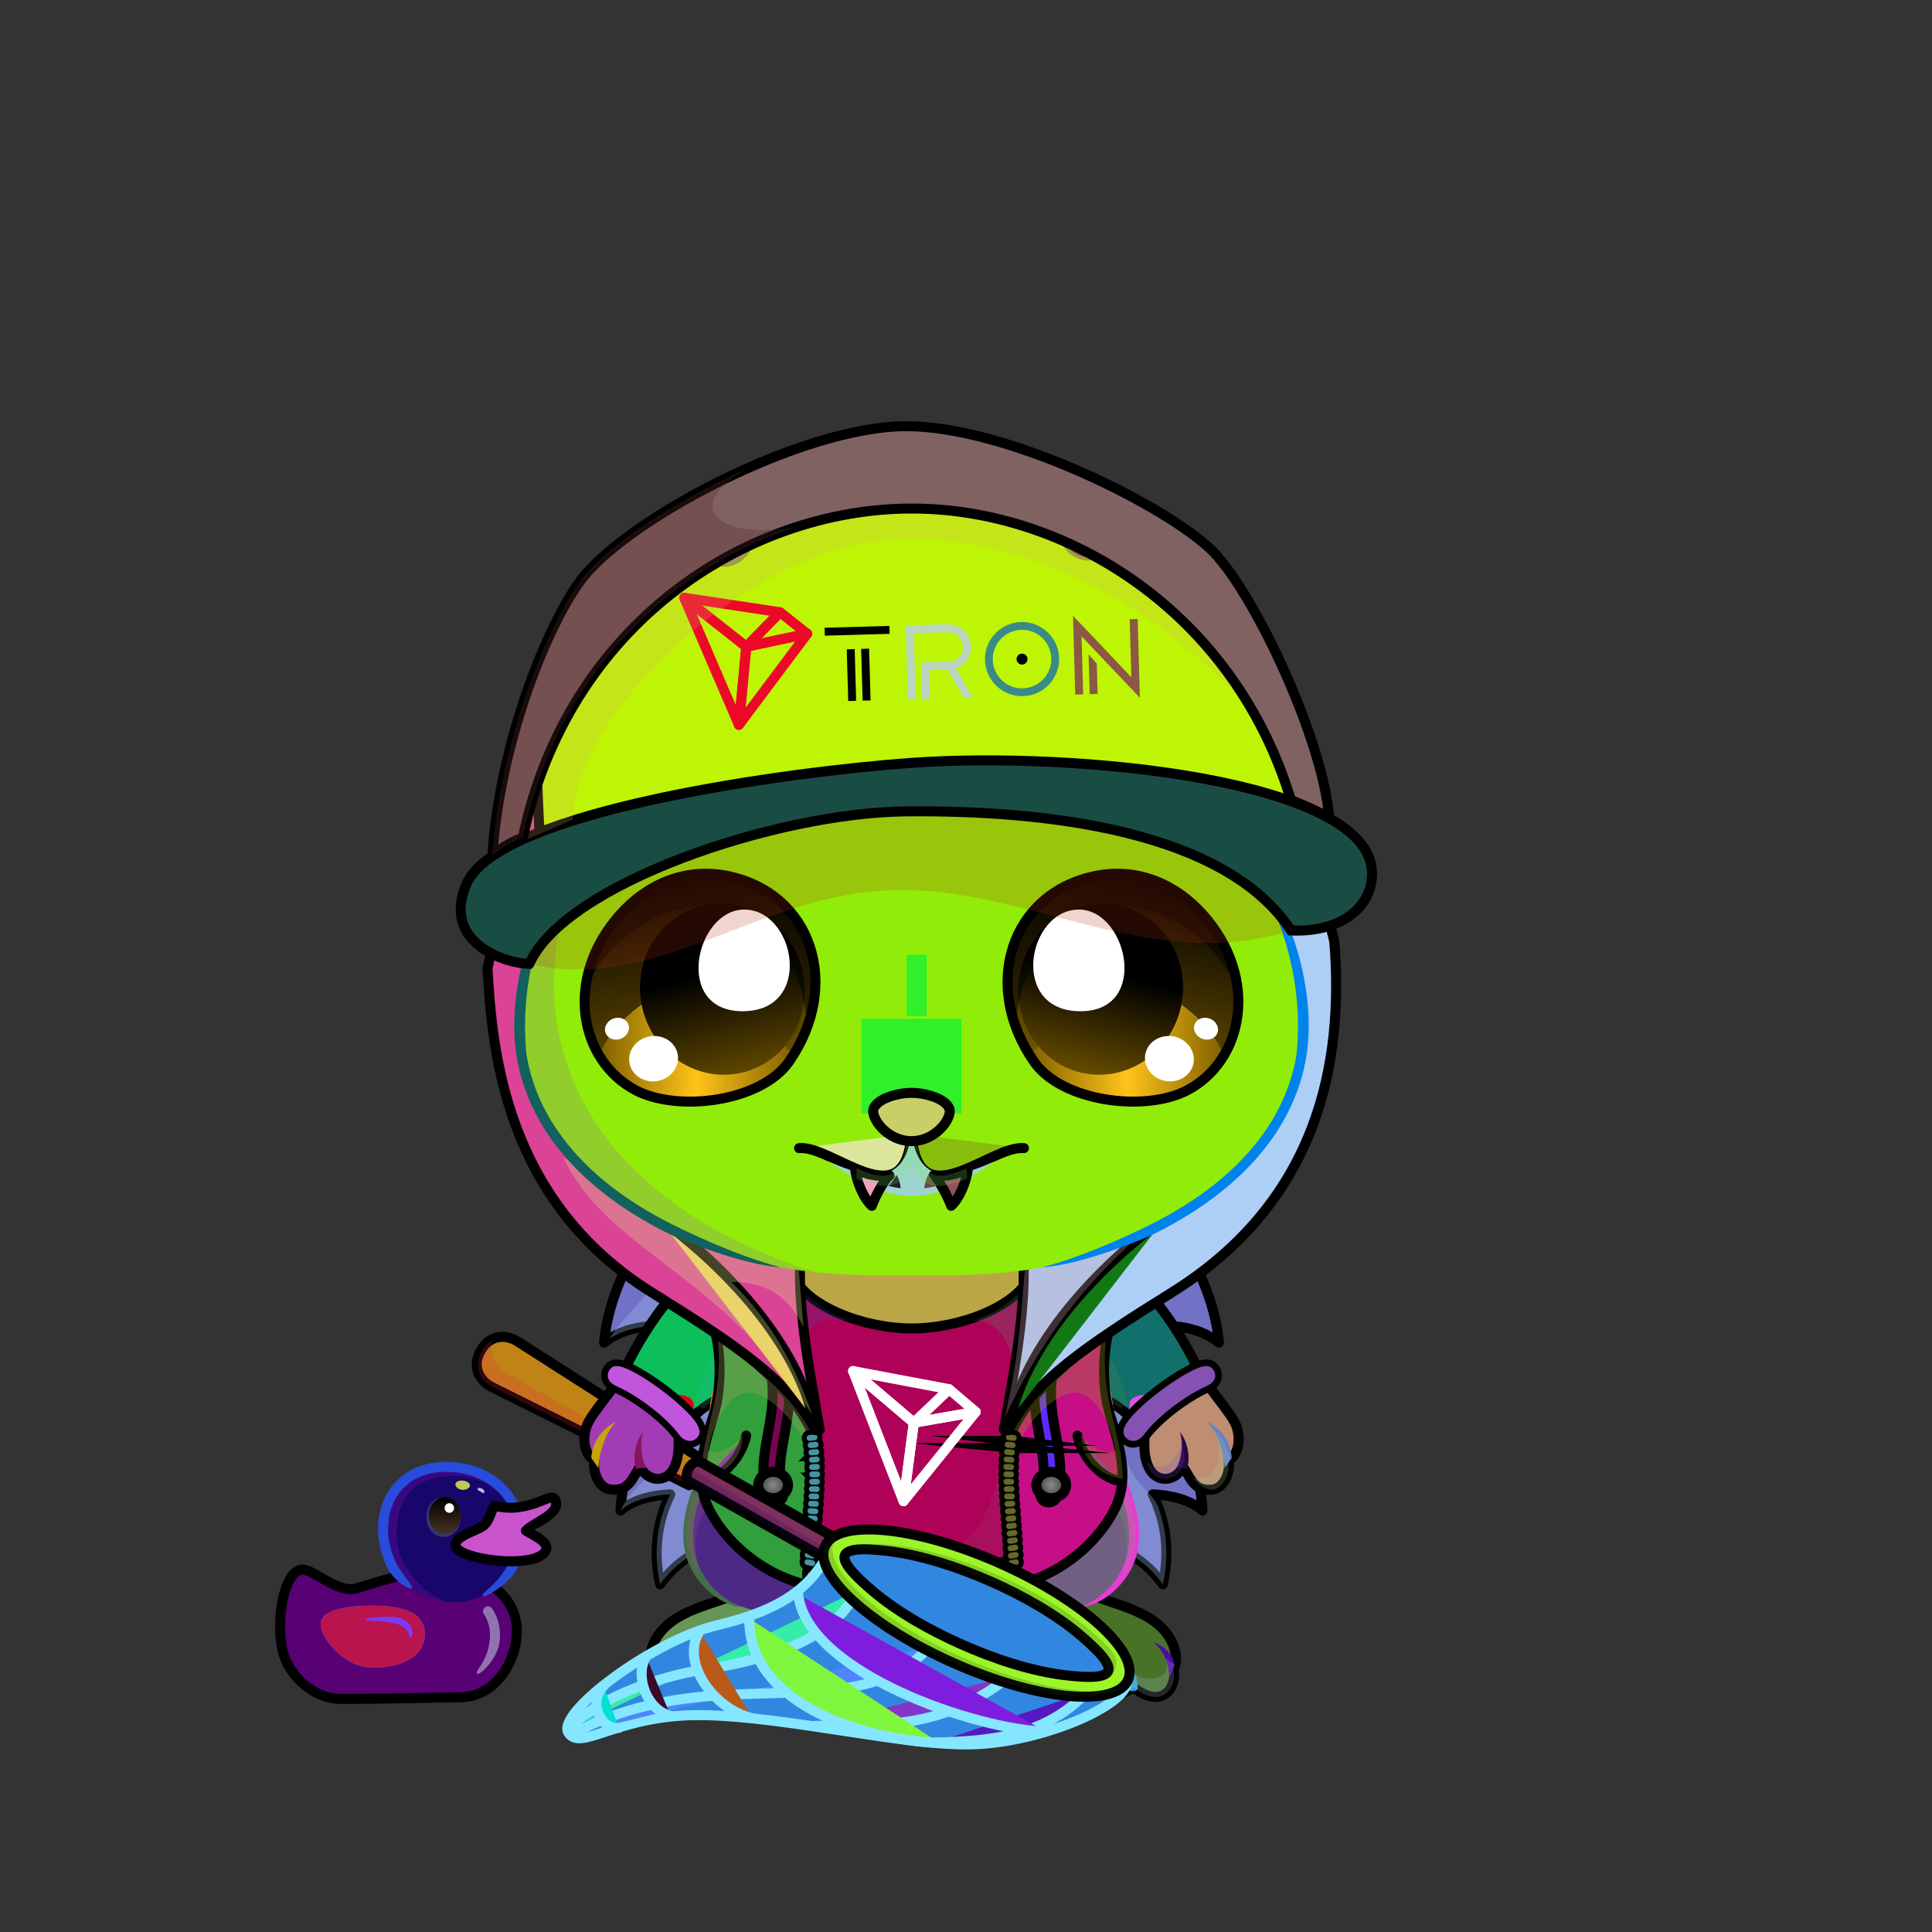 <svg xmlns="http://www.w3.org/2000/svg" xmlns:xlink="http://www.w3.org/1999/xlink" style="shape-rendering:geometricPrecision; text-rendering:geometricPrecision; image-rendering:optimizeQuality; fill-rule:evenodd; clip-rule:evenodd" version="1.1" viewBox="0 0 29000 29000" xml:space="preserve"><rect x="0" y="0" width="29000" height="29000" fill="#333333" stroke="none"/><defs><style type="text/css">.WeaponBflyNetBack-Smallfil1 {fill:black;fill-rule:nonzero;fill-opacity:0.2}
.WeaponBflyNetBack-Smallfil20 {fill:url(#WeaponBflyNetBack-Smallid28);fill-rule:nonzero}
.WeaponBflyNetBack-Smallstr0 {stroke:black;stroke-width:150;stroke-linecap:round;stroke-linejoin:round}
.WeaponBflyNet-Smallfil13 {fill:white;fill-opacity:0.702}
.WeaponBflyNet-Smallfil3 {fill:black;fill-opacity:0.2}
.WeaponBflyNet-Smallfil14 {fill:none}
.WeaponBflyNet-Smallstr2 {stroke:#85E7FF;stroke-width:150;stroke-linecap:round;stroke-linejoin:round}
.WeaponBflyNet-Smallstr3 {stroke:#85E7FF;stroke-width:150}
.WeaponBflyNet-Smallfil21 {fill:url(#WeaponBflyNet-Smallid3)}
.WeaponBflyNet-Smallstr0 {stroke:black;stroke-width:150;stroke-linecap:round;stroke-linejoin:round}
.WeaponBflyNet-Smallfil22 {fill:url(#WeaponBflyNet-Smallid6)}
.WeaponBflyNet-Smallstr1 {stroke:black;stroke-width:150}
.AccessoryDuckfil122 {fill:url(#AccessoryDuckid90)}
.AccessoryDuckfil48 {fill:white;fill-opacity:0.502}
.AccessoryDuckfil123 {fill:#CC1400;fill-opacity:0.302}
.AccessoryDuckfil124 {fill:url(#AccessoryDuckid94)}
.AccessoryDuckfil3 {fill:black;fill-rule:nonzero}
.AccessoryDuckfil125 {fill:url(#AccessoryDuckid39)}
.AccessoryDuckfil126 {fill:url(#AccessoryDuckid95)}
.AccessoryDuckfil127 {fill:url(#AccessoryDuckid92)}
.AccessoryDuckfil2 {fill:none}
.AccessoryDuckfil128 {fill:#912323;fill-opacity:0.502}
.AccessoryDuckfil14 {fill:white}
.AccessoryDuckfil129 {fill:white;fill-rule:nonzero;fill-opacity:0.502}
.AccessoryDuckfil130 {fill:white;fill-rule:nonzero}
.AccessoryDuckstr1 {stroke:black;stroke-width:150}
.AccessoryDuckstr18 {stroke:#99CC66;stroke-width:150;stroke-linecap:round;stroke-linejoin:round}
.AccessoryDuckstr0 {stroke:black;stroke-width:150;stroke-linecap:round;stroke-linejoin:round}
.Tail-Hedgehog0fil2 {fill:black;fill-opacity:0.302}
.Tail-Hedgehog0fil29 {fill:url(#Tail-Hedgehog0id156)}
.Tail-Hedgehog0str0 {stroke:black;stroke-width:150;stroke-linecap:round;stroke-linejoin:round}
.RightFoot-Hedgehog0fil43 {fill:black}
.RightFoot-Hedgehog0fil11 {fill:black;fill-opacity:0.2}
.RightFoot-Hedgehog0fil42 {fill:#ffffff}
.RightFoot-Hedgehog0str0 {stroke:black;stroke-width:150;stroke-linecap:round;stroke-linejoin:round}
.RightLeg-Hedgehog0fil48 {fill:url(#RightLeg-Hedgehog0id47)}
.RightLeg-Hedgehog0fil10 {fill:black;fill-rule:nonzero}
.RightLeg-Hedgehog0fil11 {fill:black;fill-opacity:0.2}
.LeftFoot-Hedgehog0fil11 {fill:black;fill-opacity:0.2}
.LeftFoot-Hedgehog0fil43 {fill:black}
.LeftFoot-Hedgehog0fil42 {fill:#ffffff}
.LeftFoot-Hedgehog0str0 {stroke:black;stroke-width:150;stroke-linecap:round;stroke-linejoin:round}
.LeftLeg-Hedgehog0fil53 {fill:url(#LeftLeg-Hedgehog0id5)}
.LeftLeg-Hedgehog0fil10 {fill:black;fill-rule:nonzero}
.LeftLeg-Hedgehog0fil11 {fill:black;fill-opacity:0.2}
.RightHand-Hedgehog0fil11 {fill:black;fill-opacity:0.2}
.RightHand-Hedgehog0fil56 {fill:url(#RightHand-Hedgehog0id68)}
.RightHand-Hedgehog0str0 {stroke:black;stroke-width:150;stroke-linecap:round;stroke-linejoin:round}
.RightPaw-Hedgehog0fil61 {fill:#f6eddf}
.RightPaw-Hedgehog0fil43 {fill:black}
.RightPaw-Hedgehog0fil11 {fill:black;fill-opacity:0.2}
.RightPaw-Hedgehog0fil4 {fill:none}
.RightPaw-Hedgehog0str0 {stroke:black;stroke-width:150;stroke-linecap:round;stroke-linejoin:round}
.LeftHand-Hedgehog0fil11 {fill:black;fill-opacity:0.2}
.LeftHand-Hedgehog0fil64 {fill:url(#LeftHand-Hedgehog0id78)}
.LeftHand-Hedgehog0str0 {stroke:black;stroke-width:150;stroke-linecap:round;stroke-linejoin:round}
.Body-Hedgehog0fil67 {fill:url(#Body-Hedgehog0id9)}
.Body-Hedgehog0fil11 {fill:black;fill-opacity:0.2}
.Body-Hedgehog0fil10 {fill:black;fill-rule:nonzero}
.LeftPaw-Hedgehog0fil72 {fill:#f6eddf}
.LeftPaw-Hedgehog0fil11 {fill:black;fill-opacity:0.2}
.LeftPaw-Hedgehog0fil43 {fill:black}
.LeftPaw-Hedgehog0fil4 {fill:none}
.LeftPaw-Hedgehog0str0 {stroke:black;stroke-width:150;stroke-linecap:round;stroke-linejoin:round}
.Head-Hedgehog0fil111 {fill:url(#Head-Hedgehog0id4)}
.Head-Hedgehog0fil11 {fill:black;fill-opacity:0.2}
.Head-Hedgehog0fil10 {fill:black;fill-rule:nonzero}
.Mouth-Hedgehog9fil43 {fill:black}
.Mouth-Hedgehog9fil121 {fill:white}
.Mouth-Hedgehog9fil123 {fill:black;fill-rule:nonzero;fill-opacity:0.2}
.Mouth-Hedgehog9fil4 {fill:none}
.Mouth-Hedgehog9str0 {stroke:black;stroke-width:150;stroke-linecap:round;stroke-linejoin:round}
.Eyes-Hedgehog0fil124 {fill:#a29685}
.Eyes-Hedgehog0fil11 {fill:black;fill-opacity:0.2}
.Eyes-Hedgehog0fil125 {fill:url(#Eyes-Hedgehog0id155)}
.Eyes-Hedgehog0fil126 {fill:url(#Eyes-Hedgehog0id118)}
.Eyes-Hedgehog0fil121 {fill:white}
.Eyes-Hedgehog0fil127 {fill:url(#Eyes-Hedgehog0id136)}
.Eyes-Hedgehog0fil128 {fill:black;fill-opacity:0.502}
.Eyes-Hedgehog0fil129 {fill:url(#Eyes-Hedgehog0id153)}
.Eyes-Hedgehog0fil130 {fill:url(#Eyes-Hedgehog0id117)}
.Eyes-Hedgehog0fil131 {fill:url(#Eyes-Hedgehog0id135)}
.Eyes-Hedgehog0fil4 {fill:none}
.Eyes-Hedgehog0str1 {stroke:black;stroke-width:150}
.Moustache-Hedgehog0fil4 {fill:none}
.Nose-Hedgehog0fil186 {fill:url(#Nose-Hedgehog0id133)}
.Nose-Hedgehog0str0 {stroke:black;stroke-width:150;stroke-linecap:round;stroke-linejoin:round}
.BraceletSteel-Smallfil10 {fill:url(#BraceletSteel-Smallid311);fill-rule:nonzero}
.BraceletSteel-Smallstr1 {stroke:black;stroke-width:100}
.BraceletSteel-Smallfil11 {fill:url(#BraceletSteel-Smallid310);fill-rule:nonzero}
.NecklaceTronHoodie-Smallfil28 {fill:black;fill-opacity:0.2}
.NecklaceTronHoodie-Smallfil21 {fill:black;fill-opacity:0.4}
.NecklaceTronHoodie-Smallfil53 {fill:black;fill-opacity:0.302}
.NecklaceTronHoodie-Smallfil78 {fill:url(#NecklaceTronHoodie-Smallid39)}
.NecklaceTronHoodie-Smallfil57 {fill:white;fill-opacity:0.102}
.NecklaceTronHoodie-Smallfil59 {fill:#505050;fill-rule:nonzero}
.NecklaceTronHoodie-Smallfil72 {fill:url(#NecklaceTronHoodie-Smallid77)}
.NecklaceTronHoodie-Smallstr0 {stroke:black;stroke-width:150;stroke-linecap:round;stroke-linejoin:round;stroke-miterlimit:22.926}
.NecklaceTronHoodie-Smallfil73 {fill:url(#NecklaceTronHoodie-Smallid30)}
.NecklaceTronHoodie-Smallfil74 {fill:url(#NecklaceTronHoodie-Smallid50)}
.NecklaceTronHoodie-Smallfil75 {fill:url(#NecklaceTronHoodie-Smallid35)}
.NecklaceTronHoodie-Smallfil1 {fill:none}
.NecklaceTronHoodie-Smallfil76 {fill:url(#NecklaceTronHoodie-Smallid23)}
.NecklaceTronHoodie-Smallfil77 {fill:url(#NecklaceTronHoodie-Smallid49)}
.NecklaceTronHoodie-Smallfil58 {fill:none;fill-rule:nonzero}
.NecklaceTronHoodie-Smallstr12 {stroke:black;stroke-width:150;stroke-miterlimit:22.926}
.NecklaceTronHoodie-Smallfil60 {fill:#505050}
.NecklaceTronHoodie-Smallstr6 {stroke:black;stroke-width:100;stroke-linecap:round;stroke-linejoin:round;stroke-miterlimit:22.926}
.NecklaceTronHoodie-Smallstr13 {stroke:black;stroke-width:50;stroke-linecap:round;stroke-linejoin:round;stroke-miterlimit:22.926}
.NecklaceTronHoodie-Smallfil79 {fill:url(#NecklaceTronHoodie-Smallid84)}
.NecklaceTronHoodie-Smallfil80 {fill:url(#NecklaceTronHoodie-Smallid83)}
.NecklaceTronHoodie-Smallstr14 {stroke:white;stroke-width:150;stroke-linejoin:round;stroke-miterlimit:22.926}
.NecklaceTronHoodieBack-Smallfil53 {fill:black;fill-opacity:0.302}
.NecklaceTronHoodieBack-Smallfil86 {fill:url(#NecklaceTronHoodieBack-Smallid43)}
.NecklaceTronHoodieBack-Smallfil57 {fill:white;fill-opacity:0.102}
.NecklaceTronHoodieBack-Smallfil85 {fill:url(#NecklaceTronHoodieBack-Smallid19)}
.NecklaceTronHoodieBack-Smallstr0 {stroke:black;stroke-width:150;stroke-linecap:round;stroke-linejoin:round;stroke-miterlimit:22.926}
.NecklaceTronHoodieBack-Smallfil1 {fill:none}
.HatTron-Smallfil28 {fill:black;fill-opacity:0.2}
.HatTron-Smallfil100 {fill:url(#HatTron-Smallid46)}
.HatTron-Smallfil101 {fill:url(#HatTron-Smallid36)}
.HatTron-Smallfil102 {fill:url(#HatTron-Smallid32)}
.HatTron-Smallfil103 {fill:url(#HatTron-Smallid29)}
.HatTron-Smallfil104 {fill:url(#HatTron-Smallid13)}
.HatTron-Smallfil105 {fill:url(#HatTron-Smallid28)}
.HatTron-Smallfil27 {fill:black}
.HatTron-Smallfil91 {fill:none}
.HatTron-Smallstr15 {stroke:#404040;stroke-width:75;stroke-linecap:round;stroke-linejoin:round;stroke-miterlimit:22.926;stroke-dasharray:150 225;stroke-opacity:0.502}
.HatTron-Smallstr16 {stroke:#515151;stroke-width:75;stroke-linecap:round;stroke-linejoin:round;stroke-miterlimit:22.926;stroke-dasharray:150 225;stroke-opacity:0.502}
.HatTron-Smallstr17 {stroke:#515151;stroke-width:100;stroke-miterlimit:22.926;stroke-opacity:0.502}
.HatTron-Smallfil1 {fill:none}
.HatTron-Smallstr0 {stroke:black;stroke-width:150;stroke-linecap:round;stroke-linejoin:round;stroke-miterlimit:22.926}
.HatTron-Smallstr12 {stroke:black;stroke-width:150;stroke-miterlimit:22.926}
.HatTron-Smallstr18 {stroke:#EC0928;stroke-width:150;stroke-linejoin:round;stroke-miterlimit:22.926}
.HatTron-Smallfil21 {fill:black;fill-opacity:0.4}
.HatTron-Smallstr19 {stroke:black;stroke-width:100;stroke-miterlimit:22.926;stroke-opacity:0.4}
.NecklaceTronHoodieFront-Smallfil28 {fill:black;fill-opacity:0.2}
.NecklaceTronHoodieFront-Smallfil108 {fill:url(#NecklaceTronHoodieFront-Smallid56)}
.NecklaceTronHoodieFront-Smallfil57 {fill:white;fill-opacity:0.102}
.NecklaceTronHoodieFront-Smallfil53 {fill:black;fill-opacity:0.302}
.NecklaceTronHoodieFront-Smallfil1 {fill:none}
.NecklaceTronHoodieFront-Smallstr0 {stroke:black;stroke-width:150;stroke-linecap:round;stroke-linejoin:round;stroke-miterlimit:22.926}
</style><linearGradient gradientUnits="userSpaceOnUse" id="WeaponBflyNetBack-Smallid28" x1="8291.36" x2="9419.61" xlink:href="#WeaponBflyNetBack-Smallid25" y1="22371.5" y2="19989.6">
  </linearGradient><linearGradient gradientUnits="userSpaceOnUse" id="WeaponBflyNet-Smallid3" x1="10318.9" x2="12675" xlink:href="#WeaponBflyNet-Smallid2" y1="22757.7" y2="22632.3">
  </linearGradient><linearGradient gradientUnits="userSpaceOnUse" id="WeaponBflyNet-Smallid6" x1="14658" x2="14658" xlink:href="#WeaponBflyNet-Smallid1" y1="25468.9" y2="22957.5">
  </linearGradient><radialGradient cx="5981.45" cy="24530.5" fx="5981.45" fy="24530.5" gradientTransform="matrix(1.083 -0.053 0.097 0.592 -2877 10334)" gradientUnits="userSpaceOnUse" id="AccessoryDuckid90" r="1635.36">
   <stop offset="0" style="stop-opacity:1; stop-color:#FFF256"/>
   <stop offset="0.631" style="stop-opacity:1; stop-color:#FEE75C"/>
   <stop offset="1" style="stop-opacity:1; stop-color:#FFD83B"/>
  </radialGradient><radialGradient cx="6799.04" cy="23034.7" fx="6799.04" fy="23034.7" gradientTransform="matrix(1.083 -0.097 0.097 1.083 -2800 -1242)" gradientUnits="userSpaceOnUse" id="AccessoryDuckid94" r="935.18" xlink:href="#AccessoryDuckid90">
  </radialGradient><linearGradient gradientUnits="userSpaceOnUse" id="AccessoryDuckid39" x1="6677.2" x2="6677.2" y1="22471.8" y2="23026.9">
   <stop offset="0" style="stop-opacity:1; stop-color:black"/>
   <stop offset="1" style="stop-opacity:1; stop-color:#453223"/>
  </linearGradient><radialGradient cx="7621.66" cy="22955.4" fx="7621.66" fy="22955.4" gradientTransform="matrix(1 -0 -0 0.646 0 8130)" gradientUnits="userSpaceOnUse" id="AccessoryDuckid95" r="730.87">
   <stop offset="0" style="stop-opacity:1; stop-color:#FFB73B"/>
   <stop offset="1" style="stop-opacity:1; stop-color:#E05A00"/>
  </radialGradient><radialGradient cx="5594.96" cy="24567.2" fx="5594.96" fy="24567.2" gradientTransform="matrix(1.083 -0.058 0.097 0.644 -2849 9066)" gradientUnits="userSpaceOnUse" id="AccessoryDuckid92" r="719.36" xlink:href="#AccessoryDuckid90">
  </radialGradient><linearGradient gradientUnits="userSpaceOnUse" id="Tail-Hedgehog0id156" x1="13681.9" x2="13681.9" xlink:href="#Tail-Hedgehog0id6" y1="18011.3" y2="24488.9">
  </linearGradient><linearGradient gradientUnits="objectBoundingBox" id="RightLeg-Hedgehog0id47" x1="50%" x2="50%" xlink:href="#RightLeg-Hedgehog0id5" y1="100%" y2="0%">
  </linearGradient><linearGradient gradientUnits="objectBoundingBox" id="LeftLeg-Hedgehog0id5" x1="50%" x2="50%" y1="100%" y2="0%">
   <stop offset="0" style="stop-opacity:1; stop-color:#ffffff"/>
   <stop offset="0.212" style="stop-opacity:1; stop-color:#ffffff"/>
   <stop offset="1" style="stop-opacity:1; stop-color:#f6eddf"/>
  </linearGradient><linearGradient gradientUnits="objectBoundingBox" id="RightHand-Hedgehog0id68" x1="30.208%" x2="69.792%" y1="5.019%" y2="94.98%">
   <stop offset="0" style="stop-opacity:1; stop-color:#cfc3b2"/>
   <stop offset="0.141" style="stop-opacity:1; stop-color:#cfc3b2"/>
   <stop offset="0.71" style="stop-opacity:1; stop-color:#f6eddf"/>
   <stop offset="1" style="stop-opacity:1; stop-color:#f6eddf"/>
  </linearGradient><linearGradient gradientUnits="objectBoundingBox" id="LeftHand-Hedgehog0id78" x1="69.792%" x2="30.208%" xlink:href="#LeftHand-Hedgehog0id68" y1="5.019%" y2="94.98%">
  </linearGradient><linearGradient gradientUnits="objectBoundingBox" id="Body-Hedgehog0id9" x1="50%" x2="50%" y1="0%" y2="100%">
   <stop offset="0" style="stop-opacity:1; stop-color:#cfc3b2"/>
   <stop offset="0.102" style="stop-opacity:1; stop-color:#cfc3b2"/>
   <stop offset="0.349" style="stop-opacity:1; stop-color:#f6eddf"/>
   <stop offset="1" style="stop-opacity:1; stop-color:#ffffff"/>
  </linearGradient><linearGradient gradientUnits="objectBoundingBox" id="Head-Hedgehog0id4" x1="50%" x2="50%" y1="100%" y2="0%">
   <stop offset="0" style="stop-opacity:1; stop-color:#cfc3b2"/>
   <stop offset="0.251" style="stop-opacity:1; stop-color:#f6eddf"/>
   <stop offset="0.761" style="stop-opacity:1; stop-color:#ffffff"/>
   <stop offset="1" style="stop-opacity:1; stop-color:#ffffff"/>
  </linearGradient><linearGradient gradientUnits="objectBoundingBox" id="Eyes-Hedgehog0id155" x1="60.614%" x2="39.386%" xlink:href="#Eyes-Hedgehog0id0" y1="97.906%" y2="2.093%">
  </linearGradient><linearGradient gradientUnits="objectBoundingBox" id="Eyes-Hedgehog0id118" x1="0%" x2="100%" xlink:href="#Eyes-Hedgehog0id43" y1="50%" y2="50%">
  </linearGradient><linearGradient gradientUnits="objectBoundingBox" id="Eyes-Hedgehog0id136" x1="38.012%" x2="61.988%" xlink:href="#Eyes-Hedgehog0id75" y1="1.178%" y2="98.822%">
  </linearGradient><linearGradient gradientUnits="userSpaceOnUse" id="Eyes-Hedgehog0id153" x1="16488.2" x2="17223.7" xlink:href="#Eyes-Hedgehog0id0" y1="16464" y2="13186.4">
  </linearGradient><linearGradient gradientUnits="userSpaceOnUse" id="Eyes-Hedgehog0id117" x1="15449.3" x2="18370.2" xlink:href="#Eyes-Hedgehog0id43" y1="15687.7" y2="15687.7">
  </linearGradient><linearGradient gradientUnits="userSpaceOnUse" id="Eyes-Hedgehog0id135" x1="16817.7" x2="16224.7" xlink:href="#Eyes-Hedgehog0id75" y1="13591.9" y2="16102.4">
  </linearGradient><linearGradient gradientUnits="userSpaceOnUse" id="Nose-Hedgehog0id133" x1="13681.9" x2="13681.9" y1="16404" y2="17128.6">
   <stop offset="0" style="stop-opacity:1; stop-color:#FFCCCC"/>
   <stop offset="1" style="stop-opacity:1; stop-color:#B37173"/>
  </linearGradient><linearGradient gradientUnits="userSpaceOnUse" id="BraceletSteel-Smallid311" x1="9277.62" x2="10345.2" xlink:href="#BraceletSteel-Smallid310" y1="20629.7" y2="21505.2">
  </linearGradient><linearGradient gradientUnits="userSpaceOnUse" id="NecklaceTronHoodie-Smallid39" x1="17316.34" x2="14997.76" xlink:href="#NecklaceTronHoodie-Smallid0" y1="18915.8" y2="20682.64">
  </linearGradient><linearGradient gradientUnits="userSpaceOnUse" id="NecklaceTronHoodie-Smallid77" x1="11265.01" x2="16107.94" xlink:href="#NecklaceTronHoodie-Smallid67" y1="22635.65" y2="20018.66">
  </linearGradient><linearGradient gradientUnits="userSpaceOnUse" id="NecklaceTronHoodie-Smallid30" x1="11296.36" x2="11296.36" xlink:href="#NecklaceTronHoodie-Smallid0" y1="23814.82" y2="18890.26">
  </linearGradient><linearGradient gradientUnits="userSpaceOnUse" id="NecklaceTronHoodie-Smallid50" x1="11653.25" x2="11653.25" xlink:href="#NecklaceTronHoodie-Smallid8" y1="20182.69" y2="22551.19">
  </linearGradient><linearGradient gradientUnits="userSpaceOnUse" id="NecklaceTronHoodie-Smallid35" x1="10057.28" x2="12375.86" xlink:href="#NecklaceTronHoodie-Smallid0" y1="18915.8" y2="20682.64">
  </linearGradient><linearGradient gradientUnits="userSpaceOnUse" id="NecklaceTronHoodie-Smallid23" x1="16077.26" x2="16077.26" xlink:href="#NecklaceTronHoodie-Smallid0" y1="23814.82" y2="18890.26">
  </linearGradient><linearGradient gradientUnits="userSpaceOnUse" id="NecklaceTronHoodie-Smallid49" x1="15720.36" x2="15720.36" xlink:href="#NecklaceTronHoodie-Smallid8" y1="20182.69" y2="22551.19">
  </linearGradient><radialGradient cx="11605.03" cy="22290.64" fx="11605.03" fy="22290.64" gradientTransform="matrix(1 -0 -0 1 0 0)" gradientUnits="userSpaceOnUse" id="NecklaceTronHoodie-Smallid84" r="266.77" xlink:href="#NecklaceTronHoodie-Smallid80">
  </radialGradient><radialGradient cx="15780.05" cy="22290.64" fx="15780.05" fy="22290.64" gradientTransform="matrix(1 -0 -0 1 0 0)" gradientUnits="userSpaceOnUse" id="NecklaceTronHoodie-Smallid83" r="266.77" xlink:href="#NecklaceTronHoodie-Smallid80">
  </radialGradient><linearGradient gradientUnits="userSpaceOnUse" id="NecklaceTronHoodieBack-Smallid43" x1="20292.24" x2="14833.03" xlink:href="#NecklaceTronHoodieBack-Smallid0" y1="15502.18" y2="17835.9">
  </linearGradient><linearGradient gradientUnits="userSpaceOnUse" id="NecklaceTronHoodieBack-Smallid19" x1="7498.07" x2="12123.48" xlink:href="#NecklaceTronHoodieBack-Smallid0" y1="13106.99" y2="20231.65">
  </linearGradient><linearGradient gradientUnits="userSpaceOnUse" id="HatTron-Smallid46" x1="8799.31" x2="13287.44" xlink:href="#HatTron-Smallid10" y1="11759.21" y2="7618.38">
  </linearGradient><linearGradient gradientUnits="userSpaceOnUse" id="HatTron-Smallid36" x1="18634.2" x2="14219.27" xlink:href="#HatTron-Smallid4" y1="7488.88" y2="11381.95">
  </linearGradient><linearGradient gradientUnits="userSpaceOnUse" id="HatTron-Smallid32" x1="8042.82" x2="9603.59" xlink:href="#HatTron-Smallid9" y1="10446.26" y2="10359.42">
  </linearGradient><linearGradient gradientUnits="userSpaceOnUse" id="HatTron-Smallid29" x1="17668.49" x2="19425.29" xlink:href="#HatTron-Smallid9" y1="10210.83" y2="10088.27">
  </linearGradient><linearGradient gradientUnits="userSpaceOnUse" id="HatTron-Smallid13" x1="9433.99" x2="18076.07" xlink:href="#HatTron-Smallid3" y1="16306.53" y2="9574.79">
  </linearGradient><linearGradient gradientUnits="userSpaceOnUse" id="HatTron-Smallid28" x1="10312.25" x2="17197.91" xlink:href="#HatTron-Smallid9" y1="16064.6" y2="9122.01">
  </linearGradient><linearGradient gradientUnits="userSpaceOnUse" id="NecklaceTronHoodieFront-Smallid56" x1="10530.99" x2="10530.99" xlink:href="#NecklaceTronHoodieFront-Smallid0" y1="12829.83" y2="6397.24">
  </linearGradient><linearGradient gradientUnits="userSpaceOnUse" id="WeaponBflyNetBack-Smallid25" x1="7204.83" x2="8458.79" y1="22047.5" y2="19400.3">
   <stop offset="0" style="stop-opacity:1; stop-color:#FF6666"/>
   <stop offset="1" style="stop-opacity:1; stop-color:#FFC5B0"/>
  </linearGradient><linearGradient gradientUnits="userSpaceOnUse" id="WeaponBflyNet-Smallid2" x1="9470.94" x2="12022.2" y1="22463.7" y2="22328">
   <stop offset="0" style="stop-opacity:1; stop-color:#5C3005"/>
   <stop offset="1" style="stop-opacity:1; stop-color:#B87939"/>
  </linearGradient><linearGradient gradientUnits="userSpaceOnUse" id="WeaponBflyNet-Smallid1" x1="14169.4" x2="14169.4" y1="25399.5" y2="22680.1">
   <stop offset="0" style="stop-opacity:1; stop-color:#D4A373"/>
   <stop offset="1" style="stop-opacity:1; stop-color:#B87939"/>
  </linearGradient><linearGradient gradientUnits="userSpaceOnUse" id="Tail-Hedgehog0id6" x1="13681.9" x2="13681.9" y1="6728.09" y2="11806.7">
   <stop offset="0" style="stop-opacity:1; stop-color:#403b30"/>
   <stop offset="1" style="stop-opacity:1; stop-color:#59554c"/>
  </linearGradient><linearGradient gradientUnits="objectBoundingBox" id="RightLeg-Hedgehog0id5" x1="50%" x2="50%" y1="100%" y2="0%">
   <stop offset="0" style="stop-opacity:1; stop-color:#ffffff"/>
   <stop offset="0.212" style="stop-opacity:1; stop-color:#ffffff"/>
   <stop offset="1" style="stop-opacity:1; stop-color:#f6eddf"/>
  </linearGradient><linearGradient gradientUnits="objectBoundingBox" id="LeftHand-Hedgehog0id68" x1="30.208%" x2="69.792%" y1="5.019%" y2="94.98%">
   <stop offset="0" style="stop-opacity:1; stop-color:#cfc3b2"/>
   <stop offset="0.141" style="stop-opacity:1; stop-color:#cfc3b2"/>
   <stop offset="0.71" style="stop-opacity:1; stop-color:#f6eddf"/>
   <stop offset="1" style="stop-opacity:1; stop-color:#f6eddf"/>
  </linearGradient><linearGradient gradientUnits="userSpaceOnUse" id="Eyes-Hedgehog0id0" x1="10654.3" x2="10654.3" y1="16581.4" y2="13705.6">
   <stop offset="0" style="stop-opacity:1; stop-color:#806000"/>
   <stop offset="1" style="stop-opacity:1; stop-color:black"/>
  </linearGradient><linearGradient gradientUnits="userSpaceOnUse" id="Eyes-Hedgehog0id43" x1="9336.13" x2="12327.3" y1="15064.6" y2="15064.6">
   <stop offset="0" style="stop-opacity:1; stop-color:#806000"/>
   <stop offset="0.502" style="stop-opacity:1; stop-color:#ffc419"/>
   <stop offset="1" style="stop-opacity:1; stop-color:#806000"/>
  </linearGradient><linearGradient gradientUnits="userSpaceOnUse" id="Eyes-Hedgehog0id75" x1="16987" x2="16987" y1="13705.8" y2="15976.6">
   <stop offset="0" style="stop-opacity:1; stop-color:black"/>
   <stop offset="0.4" style="stop-opacity:1; stop-color:black"/>
   <stop offset="1" style="stop-opacity:1; stop-color:#664c00"/>
  </linearGradient><linearGradient gradientUnits="userSpaceOnUse" id="BraceletSteel-Smallid310" x1="18086.3" x2="17018.7" y1="20629.7" y2="21505.2">
   <stop offset="0" style="stop-opacity:1; stop-color:#424352"/>
   <stop offset="0.11" style="stop-opacity:1; stop-color:#848690"/>
   <stop offset="0.251" style="stop-opacity:1; stop-color:#FFFFFC"/>
   <stop offset="0.471" style="stop-opacity:1; stop-color:#8D8F99"/>
   <stop offset="0.78" style="stop-opacity:1; stop-color:#16171A"/>
   <stop offset="1" style="stop-opacity:1; stop-color:#42444D"/>
  </linearGradient><linearGradient gradientUnits="userSpaceOnUse" id="NecklaceTronHoodie-Smallid0" x1="16078.37" x2="16078.37" y1="23006.47" y2="17413.13">
   <stop offset="0" style="stop-opacity:1; stop-color:#141414"/>
   <stop offset="1" style="stop-opacity:1; stop-color:#323232"/>
  </linearGradient><linearGradient gradientUnits="userSpaceOnUse" id="NecklaceTronHoodie-Smallid67" x1="11044.1" x2="16319.05" y1="21614.98" y2="18545.64">
   <stop offset="0" style="stop-opacity:1; stop-color:#9C0C1F"/>
   <stop offset="0.561" style="stop-opacity:1; stop-color:#D4112B"/>
   <stop offset="1" style="stop-opacity:1; stop-color:#ED0C2A"/>
  </linearGradient><linearGradient gradientUnits="userSpaceOnUse" id="NecklaceTronHoodie-Smallid8" x1="11643.3" x2="11643.29" y1="18881.08" y2="21571.24">
   <stop offset="0" style="stop-opacity:1; stop-color:#282828"/>
   <stop offset="1" style="stop-opacity:1; stop-color:#464646"/>
  </linearGradient><radialGradient cx="11594.95" cy="21275.3" fx="11594.95" fy="21275.3" gradientTransform="matrix(1 -0 -0 1 0 0)" gradientUnits="userSpaceOnUse" id="NecklaceTronHoodie-Smallid80" r="266.77">
   <stop offset="0" style="stop-opacity:1; stop-color:#8C8C8C"/>
   <stop offset="1" style="stop-opacity:1; stop-color:#282828"/>
  </radialGradient><linearGradient gradientUnits="userSpaceOnUse" id="NecklaceTronHoodieBack-Smallid0" x1="16078.37" x2="16078.37" y1="23006.47" y2="17413.13">
   <stop offset="0" style="stop-opacity:1; stop-color:#141414"/>
   <stop offset="1" style="stop-opacity:1; stop-color:#323232"/>
  </linearGradient><linearGradient gradientUnits="userSpaceOnUse" id="HatTron-Smallid10" x1="8445.3" x2="13254.03" y1="10186.41" y2="5749.78">
   <stop offset="0" style="stop-opacity:1; stop-color:#E8E8E8"/>
   <stop offset="1" style="stop-opacity:1; stop-color:#F6F6F6"/>
  </linearGradient><linearGradient gradientUnits="userSpaceOnUse" id="HatTron-Smallid4" x1="18982.72" x2="14252.42" y1="5611.03" y2="9782.2">
   <stop offset="0" style="stop-opacity:1; stop-color:white"/>
   <stop offset="1" style="stop-opacity:1; stop-color:#FCFCFC"/>
  </linearGradient><linearGradient gradientUnits="userSpaceOnUse" id="HatTron-Smallid9" x1="10066.3" x2="17443.84" y1="14799.36" y2="7360.82">
   <stop offset="0" style="stop-opacity:1; stop-color:#212121"/>
   <stop offset="0.302" style="stop-opacity:1; stop-color:#323232"/>
   <stop offset="0.71" style="stop-opacity:1; stop-color:#494949"/>
   <stop offset="1" style="stop-opacity:1; stop-color:#212121"/>
  </linearGradient><linearGradient gradientUnits="userSpaceOnUse" id="HatTron-Smallid3" x1="9125.31" x2="18384.73" y1="15058.56" y2="7845.94">
   <stop offset="0" style="stop-opacity:1; stop-color:#0D0D0D"/>
   <stop offset="1" style="stop-opacity:1; stop-color:#0D0D0D"/>
  </linearGradient><linearGradient gradientUnits="userSpaceOnUse" id="NecklaceTronHoodieFront-Smallid0" x1="16078.37" x2="16078.37" y1="23006.47" y2="17413.13">
   <stop offset="0" style="stop-opacity:1; stop-color:#141414"/>
   <stop offset="1" style="stop-opacity:1; stop-color:#323232"/>
  </linearGradient></defs><g id="Tail-Hedgehog0">
 <animateTransform additive="sum" attributeName="transform" dur="10" repeatCount="indefinite" type="translate" values="0;0 200;0;0 200;0;0 200;0;0 200;0"/>
  <g id="_1891249960224">
   <path class="Tail-Hedgehog0fil29 Tail-Hedgehog0str0" d="M10243 18011c-510,276 -1099,1258 -1176,2143 337,-271 804,-279 1126,-224 -586,264 -943,844 -960,1362 288,-215 636,-398 1044,-381 -498,400 -927,989 -963,1764 190,-172 506,-235 747,-244 -218,450 -249,900 -152,1350 188,-263 466,-491 841,-600 384,-112 1462,128 1523,454 62,326 324,707 625,829 1,-287 30,-617 271,-889 96,379 296,699 513,914 217,-215 416,-535 513,-914 241,272 270,602 271,889 301,-122 563,-503 625,-829 61,-326 1138,-566 1523,-454 375,109 652,337 841,600 97,-450 66,-900 -152,-1350 241,9 557,72 747,244 -36,-775 -465,-1364 -963,-1764 408,-17 756,166 1043,381 -16,-518 -373,-1098 -959,-1362 322,-55 789,-47 1125,224 -76,-885 -665,-1867 -1175,-2143 -670,147 -2745,630 -3415,776l-24 -5 -24 5c-670,-146 -2745,-629 -3415,-776z" style="fill:#7171c5"/>
   <path class="Tail-Hedgehog0fil2" d="M10194 18040c-189,117 -385,325 -560,585 941,205 -259,1028 -480,1467 327,-210 744,-213 1039,-162 438,198 -561,567 -594,1134 204,-100 430,-163 678,-153 552,663 -651,1099 -963,1764 190,-172 506,-235 747,-244 -218,450 -249,900 -152,1350 188,-263 466,-491 841,-600 384,-112 1462,128 1523,454 62,326 324,707 625,829 1,-287 30,-617 271,-889 96,379 296,699 513,914 217,-215 416,-535 513,-914 241,272 270,602 271,889 301,-122 563,-503 625,-829 61,-326 1138,-566 1523,-454 375,109 652,337 841,600 86,-400 71,-800 -86,-1200 -136,-245 -526,-445 -473,-927 72,-653 339,-1711 295,-2114 -244,-477 -122,-923 282,-1242 -117,-125 -236,-224 -352,-287 -670,147 -2745,630 -3415,776 -8,-2 -16,-3 -24,-5 -8,2 -16,3 -24,5 -648,-142 -2611,-598 -3345,-760 -40,4 -79,9 -119,13z" style="fill:#a8c9ee"/>
  </g>
 </g><g id="RightFoot-Hedgehog0">
  <path class="RightFoot-Hedgehog0fil42 RightFoot-Hedgehog0str0" d="M17616 25049c58,229 -133,641 -602,281 -416,252 -643,30 -786,-117 -427,-437 -1001,-608 -1224,-792 -174,-144 96,-471 85,-641 326,80 773,48 1052,-20 166,306 1110,284 1425,840 100,176 108,360 50,449z" style="fill:#487228"/>
  <path class="RightFoot-Hedgehog0fil43" d="M17075 25357c18,-210 -100,-383 -289,-485 131,162 175,299 151,492 36,28 93,34 138,-7z" style="fill:#2ea2d1"/>
  <path class="RightFoot-Hedgehog0fil43" d="M17627 24985c-28,-165 -141,-261 -310,-338 177,173 216,307 240,534 21,-62 50,-133 70,-196z" style="fill:#4f08a9"/>
  <path class="RightFoot-Hedgehog0fil11" d="M17616 25049c58,229 -133,641 -602,281 -416,252 -643,30 -786,-117 -427,-437 -1001,-608 -1224,-792 -111,-92 -42,-257 20,-409 59,405 671,455 1222,959 269,246 667,277 693,61 92,226 704,254 554,-143 42,29 93,66 147,105 -6,21 -14,40 -24,55z" style="fill:#b5c7e5"/>
 </g><g id="LeftFoot-Hedgehog0">
  <path class="LeftFoot-Hedgehog0fil42 LeftFoot-Hedgehog0str0" d="M9796 25049c-58,229 132,641 602,281 416,252 642,30 786,-117 427,-437 1000,-608 1223,-792 175,-144 -96,-471 -84,-641 -326,80 -774,48 -1053,-20 -166,306 -1110,284 -1425,840 -100,176 -108,360 -49,449z" style="fill:#669555"/>
  <path class="LeftFoot-Hedgehog0fil11" d="M9796 25049c-58,229 132,641 602,281 416,252 642,30 786,-117 427,-437 1000,-608 1223,-792 111,-92 42,-257 -20,-409 -59,405 -671,455 -1222,959 -268,246 -666,277 -692,61 -93,226 -705,254 -554,-143 -43,29 -94,66 -148,105 6,21 14,40 25,55z" style="fill:#4c0477"/>
  <path class="LeftFoot-Hedgehog0fil43" d="M10337 25357c-19,-210 99,-383 288,-485 -131,162 -175,299 -151,492 -35,28 -93,34 -137,-7z" style="fill:#5ae03d"/>
  <path class="LeftFoot-Hedgehog0fil43" d="M9784 24985c29,-165 142,-261 311,-338 -178,173 -217,307 -241,534 -20,-62 -49,-133 -70,-196z" style="fill:#ec7944"/>
 </g><g id="RightLeg-Hedgehog0">
  <path class="RightLeg-Hedgehog0fil48" d="M13668 23779c967,1 1275,748 2492,357 1135,-365 1011,-1425 437,-2346l-1468 -574c-289,401 -798,1265 -1461,1300l0 1263z" style="fill:#716084"/>
  <path class="RightLeg-Hedgehog0fil10" d="M13678 23853c373,1 647,119 917,236 100,43 536,225 802,158 -304,-37 -584,-227 -743,-296 -283,-122 -571,-246 -976,-247l0 149zm2756 -2176c149,216 274,444 364,670 100,250 156,499 152,728 -14,725 -589,997 -739,1045 276,14 875,-379 888,-1043 5,-249 -55,-517 -162,-785 -99,-250 -240,-501 -408,-739l-95 124z" style="fill:#e73cd3"/>
  <path class="RightLeg-Hedgehog0fil11" d="M16859 23678c291,-452 265,-1206 -216,-1646 -364,384 -390,545 -378,566 409,-250 803,197 594,1080z" style="fill:#76b350"/>
 </g><g id="LeftLeg-Hedgehog0">
  <path class="LeftLeg-Hedgehog0fil53" d="M13678 23779c-968,1 -1266,748 -2483,357 -1135,-365 -1010,-1425 -437,-2346l1468 -574c289,401 788,1265 1452,1300l0 1263z" style="fill:#4d2887"/>
  <path class="LeftLeg-Hedgehog0fil10" d="M13678 23853c-374,1 -648,119 -918,236 -100,43 -536,225 -802,158 304,-37 584,-227 743,-296 283,-122 571,-246 977,-247l0 149zm-2756 -2176c-150,216 -275,444 -365,670 -100,250 -156,499 -151,728 13,725 588,997 738,1045 -276,14 -875,-379 -888,-1043 -5,-249 55,-517 162,-785 99,-250 240,-501 408,-739l96 124z" style="fill:#426e4a"/>
  <path class="LeftLeg-Hedgehog0fil11" d="M10497 23678c-292,-452 -266,-1206 215,-1646 364,384 390,545 378,566 -409,-250 -803,197 -593,1080z" style="fill:#d3489a"/>
 </g><g id="RightHand-Hedgehog0">
 <animateTransform additive="sum" attributeName="transform" dur="10" repeatCount="indefinite" type="translate" values="0;0 200;0;0 200;0;0 200;0;0 200;0"/>
  <path class="RightHand-Hedgehog0fil56 RightHand-Hedgehog0str0" d="M16378 18692c699,369 1263,1150 1599,1845 252,523 -745,991 -1014,732 -193,-186 -386,-294 -613,-339 -83,-786 -377,-1485 -807,-1998 351,-62 639,-144 835,-240z" style="fill:#11706c"/>
  <path class="RightHand-Hedgehog0fil11" d="M16936 21243c-185,-170 -370,-270 -586,-313 -47,-446 -162,-864 -332,-1237 615,434 879,1022 918,1550z" style="fill:#50904d"/>
 </g><g id="LeftHand-Hedgehog0">
 <animateTransform additive="sum" attributeName="transform" dur="10" repeatCount="indefinite" type="translate" values="0;0 200;0;0 200;0;0 200;0;0 200;0"/>
  <path class="LeftHand-Hedgehog0fil64 LeftHand-Hedgehog0str0" d="M10986 18692c-699,369 -1263,1150 -1599,1845 -252,523 745,991 1013,732 194,-186 387,-294 614,-339 83,-786 377,-1485 807,-1998 -351,-62 -639,-144 -835,-240z" style="fill:#0dbe5b"/>
  <path class="LeftHand-Hedgehog0fil11" d="M10428 21243c184,-170 370,-270 586,-313 47,-446 162,-864 332,-1237 -615,434 -879,1022 -918,1550z" style="fill:#29c1a8"/>
 </g><g id="Body-Hedgehog0">
 <animateTransform additive="sum" attributeName="transform" dur="10" repeatCount="indefinite" type="translate" values="0;0 200;0;0 200;0;0 200;0;0 200;0"/>
  <path class="Body-Hedgehog0fil67" d="M13682 23636c-1477,0 -2736,-317 -2979,-1737 -144,-843 286,-2153 892,-3046 556,109 1286,175 2087,175 801,0 1531,-66 2087,-175 606,893 1036,2203 892,3046 -243,1420 -1502,1737 -2979,1737z" style="fill:#baa645"/>
  <path class="Body-Hedgehog0fil11" d="M11882 23368c-610,-246 -1046,-692 -1179,-1469 -57,-332 -24,-737 73,-1161 44,1407 281,2075 1106,2630z" style="fill:#c72029"/>
  <path class="Body-Hedgehog0fil10" d="M10914 22537c-141,-186 -224,-430 -261,-694 -28,-202 -29,-416 -9,-626 35,-378 197,-1016 416,-1358 -130,315 -277,999 -296,1371 -23,438 13,904 150,1307z" style="fill:#d38028"/>
  <path class="Body-Hedgehog0fil11" d="M15481 23368c611,-246 1047,-692 1180,-1469 57,-332 24,-737 -73,-1161 -44,1407 -281,2075 -1107,2630z" style="fill:#82b4e0"/>
  <path class="Body-Hedgehog0fil10" d="M16450 22537c249,-328 316,-836 270,-1320 -35,-378 -197,-1016 -416,-1358 130,315 277,999 296,1371 23,438 -13,904 -150,1307z" style="fill:#ffadf1"/>
 </g><g id="WeaponBflyNetBack-Small">
 <animateTransform additive="sum" attributeName="transform" dur="10" repeatCount="indefinite" type="translate" values="0;0 200;0;0 200;0;0 200;0;0 200;0"/>
  <g id="_2367108382400">
   <path class="WeaponBflyNetBack-Smallfil20 WeaponBflyNetBack-Smallstr0" d="M10365 22058l190 -142 -2786 -1780c-154,-99 -407,-122 -554,138 -146,260 4,464 168,546l2959 1474 23 -236z" style="fill:#bf8316"/>
   <path class="WeaponBflyNetBack-Smallfil1" d="M7392 20115c-59,33 -114,87 -158,165 -147,260 4,464 168,546l2940 1468 20 -199c-418,-200 -2658,-1390 -2827,-1536 -136,-119 -186,-300 -143,-444z" style="fill:#ef2548"/>
  </g>
 </g><g id="RightPaw-Hedgehog0">
 <animateTransform additive="sum" attributeName="transform" dur="10" repeatCount="indefinite" type="translate" values="0;0 200;0;0 200;0;0 200;0;0 200;0"/>
  <path class="RightPaw-Hedgehog0fil61" d="M17864 20421c184,453 629,783 699,998 77,240 -18,466 -126,513 38,206 -104,428 -245,428 -293,0 -324,-205 -437,-341 -104,194 -282,219 -407,135 -156,-104 -201,-398 -167,-539 -32,-115 -136,-329 -216,-410 -165,-601 1086,134 899,-784z" style="fill:#e04fe7"/>
  <path class="RightPaw-Hedgehog0fil4 RightPaw-Hedgehog0str0" d="M17930 20445c178,390 563,759 633,974 77,240 -11,453 -119,500 27,201 -81,425 -252,441 -291,28 -324,-205 -437,-341 -99,188 -283,219 -407,135 -129,-86 -185,-306 -169,-538 -54,-150 -178,-313 -300,-425" style="fill:#bf8d72"/>
  <path class="RightPaw-Hedgehog0fil43" d="M17658 22038c71,-116 109,-352 54,-541 122,143 164,426 98,556 -33,-15 -109,-28 -152,-15z" style="fill:#25083f"/>
  <path class="RightPaw-Hedgehog0fil43" d="M18383 22035c-21,-280 -114,-523 -262,-696 185,99 351,283 368,545 -35,48 -71,103 -106,151z" style="fill:#6081c6"/>
  <path class="RightPaw-Hedgehog0fil11" d="M17726 22066c-105,150 -264,165 -378,88 -68,-45 -114,-125 -143,-214 212,167 465,72 544,-351 10,106 19,211 29,317 -17,53 -35,106 -52,160z" style="fill:#7649e1"/>
  <path class="RightPaw-Hedgehog0fil11" d="M18473 21910c-12,10 -24,17 -36,22 38,206 -104,428 -245,428 -120,0 -240,-124 -296,-175 326,81 529,-299 303,-766 56,64 111,127 167,191 35,100 71,200 107,300z" style="fill:#a6da99"/>
 </g><g id="LeftPaw-Hedgehog0">
 <animateTransform additive="sum" attributeName="transform" dur="10" repeatCount="indefinite" type="translate" values="0;0 200;0;0 200;0;0 200;0;0 200;0"/>
  <path class="LeftPaw-Hedgehog0fil72" d="M9500 20421c-184,453 -629,783 -699,998 -78,240 18,466 125,513 -37,206 105,428 246,428 293,0 324,-205 437,-341 104,194 282,219 407,135 156,-104 201,-398 167,-539 32,-115 136,-329 216,-410 165,-601 -1086,134 -899,-784z" style="fill:#e00112"/>
  <path class="LeftPaw-Hedgehog0fil11" d="M9638 22066c105,150 264,165 378,88 67,-45 114,-125 143,-214 -212,167 -465,72 -544,-351 -10,106 -19,211 -29,317 17,53 34,106 52,160z" style="fill:#b3a0ca"/>
  <path class="LeftPaw-Hedgehog0fil11" d="M8891 21910c12,10 23,17 35,22 -37,206 105,428 246,428 120,0 240,-124 296,-175 -326,81 -529,-299 -304,-766 -55,64 -110,127 -166,191 -35,100 -71,200 -107,300z" style="fill:#82fd88"/>
  <path class="LeftPaw-Hedgehog0fil4 LeftPaw-Hedgehog0str0" d="M9434 20445c-179,390 -563,759 -633,974 -78,240 11,453 119,500 -27,201 81,425 252,441 291,28 324,-205 437,-341 99,188 282,219 407,135 128,-86 184,-306 169,-538 54,-150 178,-313 300,-425" style="fill:#a23cb4"/>
  <path class="LeftPaw-Hedgehog0fil43" d="M8981 22035c21,-280 114,-523 262,-696 -185,99 -351,283 -368,545 35,48 71,103 106,151z" style="fill:#c4a40d"/>
  <path class="LeftPaw-Hedgehog0fil43" d="M9706 22038c-71,-116 -109,-352 -54,-541 -122,143 -164,426 -98,556 33,-15 108,-28 152,-15z" style="fill:#84155e"/>
 </g><g id="NecklaceTronHoodie-Small">
 <animateTransform additive="sum" attributeName="transform" dur="10" repeatCount="indefinite" type="translate" values="0;0 200;0;0 200;0;0 200;0;0 200;0"/>
  <g>
   <g>
    <path class="NecklaceTronHoodie-Smallfil72 NecklaceTronHoodie-Smallstr0" d="M13686.81 23618.54c-901.09,0 -1822.12,-174.47 -2582.73,-841.43 -78.28,-1046.31 -18.95,-2885.81 301.31,-3739.27 165.67,27.66 338.44,69.81 495.38,99.8 201.64,472.64 1062.82,802.87 1786.04,802.87 723.22,0 1584.4,-330.23 1786.04,-802.87 156.94,-29.99 329.71,-72.14 495.38,-99.8 320.26,853.46 379.59,2692.96 301.31,3739.27 -760.61,666.96 -1681.63,841.43 -2582.73,841.43z" style="fill:#ae0258"/>
    <path class="NecklaceTronHoodie-Smallfil28" d="M15835.16 23096.77c-634.88,387.66 -1469.46,487.02 -2540.17,467.14 1590.45,-120.46 1627.46,-1150.92 1828.81,-2070.14 144.35,498.39 567,1104.61 711.36,1603z" style="fill:#924171"/>
    <path class="NecklaceTronHoodie-Smallfil28" d="M13133.25 23537.62c-731.91,-0.51 -1304.58,-254.5 -1649.67,-475.16 148.58,-428.41 684.01,-719.03 832.59,-1147.44 18.43,778.61 -77.16,1458.67 817.08,1622.6z" style="fill:#5d0bda"/>
    <g id="_2122485989008">
     <path class="NecklaceTronHoodie-Smallfil28" d="M11354.52 19176.67c15.05,-48.66 30.74,-95.11 47.15,-138.83 165.67,27.66 338.44,69.81 495.38,99.8 123.46,289.38 444.26,549.83 879.15,689.33 -464.18,-92.97 -777.52,111.94 -806.86,516.75 -275.81,-315.03 -477.67,-744.32 -614.82,-1167.05z" style="fill:#3e53ac"/>
     <path class="NecklaceTronHoodie-Smallfil28" d="M16019.11 19176.67c-15.06,-48.66 -30.75,-95.11 -47.16,-138.83 -165.67,27.66 -338.44,69.81 -495.38,99.8 -123.46,289.38 -444.26,549.83 -879.15,689.33 460.48,-50.55 733.86,580.77 615.15,1188.48 275.81,-315.03 669.38,-1416.05 806.54,-1838.78z" style="fill:#46af79"/>
    </g>
    <path class="NecklaceTronHoodie-Smallfil73 NecklaceTronHoodie-Smallstr0" d="M12218.27 23814.82c-934.61,-182.43 -1484.75,-885.57 -1628.31,-1284.02 -152.18,-422.38 -5.35,-882.82 118.17,-1279.44 188.46,-605.1 104.11,-1638.73 -377.51,-1923.52 328.8,-248.83 830.97,-406.5 1400.24,-437.58 -411.55,697.35 109.62,1277.08 433.02,2421.95 230.47,815.88 -28.2,1654.06 54.39,2502.61z" style="fill:#319f3b"/>
    <path class="NecklaceTronHoodie-Smallfil74 NecklaceTronHoodie-Smallstr0" d="M11505.24 20322.77c-18.82,-58.41 19.55,-119.24 85.72,-135.85 66.18,-16.62 135.1,17.25 153.92,75.66 167.87,519.65 95.22,918.28 27.25,1291.34 -52.98,290.7 -102.92,564.79 -20.06,861.23 16.41,58.87 -24.37,118.36 -91.07,132.84 -66.7,14.48 -134.1,-21.51 -150.5,-80.38 -94.81,-339.19 -40.97,-634.68 16.15,-948.08 63.67,-349.42 131.71,-722.79 -21.41,-1196.76z" style="fill:#780550"/>
    <path class="NecklaceTronHoodie-Smallfil75 NecklaceTronHoodie-Smallstr0" d="M12228.28 21590.67c-386.71,-1001.99 -1645.08,-1552.92 -1929.16,-2244.2 -206.87,-503.37 -43.38,-954.21 202.6,-1157.1 750.83,368.17 822.33,-452.33 1573.16,-84.16 -794.06,962.18 41.78,2625.08 153.4,3485.46z" style="fill:#98d53d"/>
    <path class="NecklaceTronHoodie-Smallfil21" d="M10299.12 19346.47c-153.09,-372.51 -103.34,-716.21 32.56,-951.99 504.58,37.05 1009.17,74.1 1513.75,111.15 -145.03,389.71 -128.35,841.27 -49.82,1290.93 -97.3,-53.31 -259.25,-50.61 -415.33,-12.43 129.55,307.31 435.97,741.21 658.62,1334.26 -619.01,-617.08 -1606.2,-1446.85 -1739.78,-1771.92z" style="fill:#af40f8"/>
    <path class="NecklaceTronHoodie-Smallfil1 NecklaceTronHoodie-Smallstr0" d="M10555.4 22235.4c306.26,-55.37 573.98,-365.02 645.62,-686.62" style="fill:#8716c6"/>
    <path class="NecklaceTronHoodie-Smallfil53" d="M12286.18 22100.93c-186.09,-615.31 -701.6,-1202.32 -1056.01,-1195.77 -320.56,5.91 -555.74,538.38 -595.05,859.92 60.45,94.9 427.71,-27.48 509.67,-247.62 16.05,379.42 -268.51,617.59 -620.05,685.68 -6.09,-729.82 377.9,-1206.82 231.61,-2254.04 505.88,460.85 1584.69,1131.51 1529.83,2151.83z" style="fill:#afa467"/>
    <path class="NecklaceTronHoodie-Smallfil76 NecklaceTronHoodie-Smallstr0" d="M15155.35 23814.82c934.61,-182.43 1484.75,-885.57 1628.31,-1284.02 152.18,-422.38 5.35,-882.82 -118.17,-1279.44 -188.46,-605.1 -104.11,-1638.73 377.51,-1923.52 -328.8,-248.83 -830.97,-406.5 -1400.24,-437.58 411.55,697.35 -109.62,1277.08 -433.02,2421.95 -230.47,815.88 28.2,1654.06 -54.39,2502.61z" style="fill:#c60e86"/>
    <path class="NecklaceTronHoodie-Smallfil77 NecklaceTronHoodie-Smallstr0" d="M15868.38 20322.77c18.83,-58.41 -19.55,-119.24 -85.72,-135.85 -66.18,-16.62 -135.09,17.25 -153.92,75.66 -167.87,519.65 -95.22,918.28 -27.25,1291.34 52.98,290.7 102.92,564.79 20.06,861.23 -16.41,58.87 24.37,118.36 91.07,132.84 66.71,14.48 134.1,-21.51 150.51,-80.38 94.8,-339.19 40.96,-634.68 -16.15,-948.08 -63.67,-349.42 -131.71,-722.79 21.4,-1196.76z" style="fill:#6129f9"/>
    <path class="NecklaceTronHoodie-Smallfil78" d="M15145.34 21590.67c386.71,-1001.99 1645.09,-1552.92 1929.17,-2244.2 206.86,-503.37 43.37,-954.21 -202.61,-1157.1 -750.83,368.17 -822.33,-452.33 -1573.16,-84.16 794.06,962.18 -41.78,2625.08 -153.4,3485.46z" style="fill:#d3011a"/>
    <path class="NecklaceTronHoodie-Smallfil57" d="M15467.38 20953.82c460.09,-526.01 1171.17,-960.1 1468.13,-1394 -127.58,-47.6 -270.52,-53.23 -386.2,-48.53 -72.62,239.15 -762.05,843.17 -1081.93,1442.53z" style="fill:#dfac6d"/>
    <path class="NecklaceTronHoodie-Smallfil1 NecklaceTronHoodie-Smallstr0" d="M15145.34 21590.67c386.71,-1001.99 1645.09,-1552.92 1929.17,-2244.2 206.86,-503.37 43.37,-954.21 -202.61,-1157.1 -750.83,368.17 -822.33,-452.33 -1573.16,-84.16 794.06,962.18 -41.78,2625.08 -153.4,3485.46z" style="fill:#829edf"/>
    <path class="NecklaceTronHoodie-Smallfil21" d="M16950.84 19566.09c10.29,-25.06 143.35,-269.62 151.84,-294.36 117.81,-343.51 66.02,-657.33 -60.74,-877.25 -504.58,37.05 -1009.17,74.1 -1513.75,111.15 135.5,364.08 129.84,782.15 64.48,1202.22 -4.59,29.55 -284.35,1170.26 -289.51,1199.82 239.73,-267.42 574.29,-784.95 697.36,-1121.75 84.77,-209.05 557.31,-366.93 950.32,-219.83z" style="fill:#ef3668"/>
    <path class="NecklaceTronHoodie-Smallfil1 NecklaceTronHoodie-Smallstr0" d="M16818.22 22235.4c-306.26,-55.37 -573.98,-365.02 -645.62,-686.62" style="fill:#972da2"/>
    <path class="NecklaceTronHoodie-Smallfil53" d="M15087.45 22100.93c186.08,-615.31 701.59,-1202.32 1056.01,-1195.77 320.55,5.91 555.73,538.38 595.05,859.92 -60.46,94.9 -427.71,-27.48 -509.68,-247.62 -16.05,379.42 268.51,617.59 620.05,685.68 6.1,-729.82 -377.89,-1206.82 -231.61,-2254.04 -505.87,460.85 -1584.69,1131.51 -1529.82,2151.83z" style="fill:#9d9c17"/>
    <path class="NecklaceTronHoodie-Smallfil58 NecklaceTronHoodie-Smallstr12" d="M12113.52 23381.79c-22.81,-4.08 -38.14,-26.81 -34.26,-50.74 3.89,-23.93 25.55,-40.01 48.35,-35.93l77.51 13.99c22.81,4.08 38.14,26.8 34.26,50.73 -3.89,23.93 -25.54,40.02 -48.35,35.94l-77.51 -13.99zm-3.7 109.69c-22.71,-4.46 -37.67,-27.41 -33.43,-51.24 4.25,-23.84 26.12,-39.53 48.84,-35.08l77.46 15.47c22.72,4.45 37.68,27.41 33.43,51.24 -4.24,23.83 -26.12,39.53 -48.84,35.08l-77.46 -15.47zm9.23 -219.35c-22.9,-3.7 -38.6,-26.2 -35.07,-50.21 3.52,-24.02 24.96,-40.49 47.85,-36.8l77.57 12.55c22.9,3.7 38.6,26.19 35.07,50.21 -3.52,24.02 -24.96,40.49 -47.85,36.79l-77.57 -12.54zm7.12 -109.73c-22.89,-3.22 -38.96,-25.33 -35.89,-49.35 3.07,-24.02 24.14,-40.88 47.03,-37.66l77.62 11.08c22.89,3.22 38.96,25.33 35.89,49.35 -3.08,24.02 -24.15,40.88 -47.04,37.65l-77.61 -11.07zm7.98 -109.49c-22.98,-2.85 -39.42,-24.72 -36.71,-48.84 2.71,-24.11 23.56,-41.36 46.55,-38.52l77.66 9.63c22.98,2.84 39.42,24.72 36.71,48.83 -2.71,24.12 -23.56,41.37 -46.55,38.52l-77.66 -9.62zm8.8 -109.62c-22.98,-2.37 -39.79,-23.86 -37.53,-47.98 2.26,-24.11 22.74,-41.75 45.72,-39.38l77.72 8.15c22.99,2.37 39.8,23.86 37.54,47.98 -2.26,24.11 -22.74,41.75 -45.73,39.38l-77.72 -8.15zm9.07 -109.43c-23.07,-1.9 -40.31,-23.08 -38.5,-47.29 1.8,-24.21 21.99,-42.3 45.07,-40.4l77.77 6.7c23.07,1.89 40.31,23.07 38.51,47.28 -1.81,24.22 -22,42.3 -45.07,40.41l-77.78 -6.7zm8.82 -109.6c-23.07,-1.51 -40.6,-22.39 -39.16,-46.6 1.44,-24.21 21.34,-42.6 44.42,-41.09l77.82 5.23c23.07,1.51 40.6,22.39 39.16,46.6 -1.44,24.21 -21.34,42.6 -44.41,41.09l-77.83 -5.23zm8.5 -109.65c-23.07,-1.04 -40.97,-21.52 -39.98,-45.74 0.99,-24.21 20.52,-42.99 43.59,-41.95l77.88 3.78c23.08,1.04 40.98,21.52 39.99,45.74 -0.99,24.21 -20.52,42.99 -43.6,41.95l-77.88 -3.78zm7.46 -109.69c-23.08,-0.66 -41.27,-20.84 -40.64,-45.05 0.63,-24.21 19.86,-43.3 42.93,-42.64l77.93 2.3c23.07,0.66 41.27,20.84 40.64,45.06 -0.63,24.21 -19.87,43.3 -42.94,42.64l-77.92 -2.31zm6.36 -109.79c-23.08,-0.19 -41.64,-19.98 -41.47,-44.19 0.18,-24.21 19.04,-43.69 42.12,-43.5l77.98 0.85c23.08,0.19 41.64,19.98 41.46,44.19 -0.17,24.21 -19.04,43.69 -42.11,43.5l-77.98 -0.85zm4.38 -109.85c-23.08,0.09 -41.87,-19.46 -41.96,-43.67 -0.09,-24.21 18.54,-43.93 41.62,-44.02l78.03 -0.62c23.08,-0.1 41.87,19.46 41.96,43.67 0.09,24.21 -18.55,43.92 -41.62,44.02l-78.03 0.62zm2.61 -109.92c-23.08,0.57 -42.24,-18.6 -42.77,-42.81 -0.54,-24.21 17.73,-44.31 40.8,-44.88l78.08 -2.07c23.08,-0.56 42.24,18.61 42.78,42.82 0.53,24.21 -17.74,44.31 -40.81,44.88l-78.08 2.06zm0.05 -109.94c-23.07,1.04 -42.6,-17.74 -43.59,-41.95 -0.99,-24.21 16.91,-44.7 39.99,-45.74l78.14 -3.54c23.07,-1.03 42.6,17.74 43.59,41.96 0.99,24.21 -16.91,44.7 -39.98,45.74l-78.15 3.53zm-3.1 -109.86c-23.08,1.42 -42.9,-17.05 -44.25,-41.26 -1.35,-24.21 16.26,-45.01 39.33,-46.43l78.19 -4.99c23.08,-1.42 42.9,17.06 44.25,41.27 1.35,24.21 -16.25,45 -39.33,46.42l-78.19 4.99zm-6.44 -109.66c-23.07,1.89 -43.26,-16.19 -45.07,-40.41 -1.8,-24.21 15.44,-45.39 38.51,-47.28l78.23 -6.47c23.08,-1.89 43.27,16.2 45.08,40.41 1.8,24.21 -15.44,45.39 -38.51,47.29l-78.24 6.46zm-10.62 -109.47c-22.98,2.28 -43.39,-15.43 -45.57,-39.55 -2.17,-24.11 14.72,-45.52 37.7,-47.8l78.29 -7.92c22.99,-2.28 43.39,15.44 45.57,39.55 2.17,24.12 -14.71,45.53 -37.7,47.81l-78.29 7.91zm-15 -108.69c-22.99,2.75 -43.76,-14.58 -46.38,-38.69 -2.62,-24.12 13.89,-45.92 36.88,-48.66l78.34 -9.39c22.98,-2.74 43.76,14.58 46.38,38.7 2.62,24.11 -13.9,45.91 -36.88,48.66l-78.34 9.38z" style="fill:#ba0e24"/>
    <path class="NecklaceTronHoodie-Smallfil59" d="M12113.53 23381.79c-22.81,-4.08 -38.14,-26.81 -34.26,-50.74 3.89,-23.93 25.55,-40.01 48.35,-35.93l77.52 13.99c22.8,4.08 38.13,26.8 34.25,50.73 -3.89,23.93 -25.54,40.02 -48.35,35.94l-77.51 -13.99zm-3.7 109.69c-22.71,-4.46 -37.67,-27.41 -33.43,-51.24 4.25,-23.84 26.13,-39.53 48.84,-35.08l77.46 15.47c22.72,4.45 37.68,27.41 33.43,51.24 -4.24,23.83 -26.12,39.53 -48.83,35.08l-77.47 -15.47zm9.23 -219.35c-22.89,-3.7 -38.6,-26.2 -35.07,-50.21 3.52,-24.02 24.96,-40.49 47.86,-36.8l77.57 12.55c22.89,3.7 38.59,26.19 35.06,50.21 -3.52,24.02 -24.96,40.49 -47.85,36.79l-77.57 -12.54zm7.12 -109.73c-22.89,-3.22 -38.96,-25.33 -35.89,-49.35 3.07,-24.02 24.14,-40.88 47.03,-37.66l77.62 11.08c22.89,3.22 38.96,25.33 35.89,49.35 -3.07,24.02 -24.14,40.88 -47.04,37.65l-77.61 -11.07zm7.98 -109.49c-22.98,-2.85 -39.42,-24.72 -36.71,-48.84 2.71,-24.11 23.56,-41.36 46.55,-38.52l77.66 9.63c22.98,2.84 39.42,24.72 36.71,48.83 -2.71,24.12 -23.56,41.37 -46.55,38.52l-77.66 -9.62zm8.8 -109.62c-22.98,-2.37 -39.79,-23.86 -37.53,-47.98 2.26,-24.11 22.74,-41.75 45.72,-39.38l77.73 8.15c22.98,2.37 39.79,23.86 37.53,47.98 -2.26,24.11 -22.74,41.75 -45.72,39.38l-77.73 -8.15zm9.08 -109.43c-23.08,-1.9 -40.32,-23.08 -38.51,-47.29 1.8,-24.21 21.99,-42.3 45.07,-40.4l77.77 6.7c23.08,1.89 40.31,23.07 38.51,47.28 -1.81,24.22 -22,42.3 -45.07,40.41l-77.77 -6.7zm8.81 -109.6c-23.07,-1.51 -40.6,-22.39 -39.16,-46.6 1.45,-24.21 21.34,-42.6 44.42,-41.09l77.82 5.23c23.08,1.51 40.61,22.39 39.16,46.6 -1.44,24.21 -21.34,42.6 -44.41,41.09l-77.83 -5.23zm8.5 -109.65c-23.07,-1.04 -40.97,-21.52 -39.98,-45.74 0.99,-24.21 20.52,-42.99 43.59,-41.95l77.88 3.78c23.08,1.04 40.98,21.52 39.99,45.74 -0.99,24.21 -20.52,42.99 -43.59,41.95l-77.89 -3.78zm7.46 -109.69c-23.08,-0.66 -41.27,-20.84 -40.64,-45.05 0.63,-24.21 19.86,-43.3 42.94,-42.64l77.92 2.3c23.07,0.66 41.27,20.84 40.64,45.06 -0.63,24.21 -19.86,43.3 -42.94,42.64l-77.92 -2.31zm6.36 -109.79c-23.08,-0.19 -41.64,-19.98 -41.46,-44.19 0.17,-24.21 19.04,-43.69 42.11,-43.5l77.98 0.85c23.08,0.19 41.64,19.98 41.47,44.19 -0.18,24.21 -19.04,43.69 -42.12,43.5l-77.98 -0.85zm4.38 -109.85c-23.08,0.09 -41.87,-19.46 -41.96,-43.67 -0.09,-24.21 18.55,-43.93 41.62,-44.02l78.03 -0.62c23.08,-0.1 41.87,19.46 41.96,43.67 0.09,24.21 -18.54,43.92 -41.62,44.02l-78.03 0.62zm2.61 -109.92c-23.08,0.57 -42.24,-18.6 -42.77,-42.81 -0.54,-24.21 17.73,-44.31 40.8,-44.88l78.09 -2.07c23.07,-0.56 42.23,18.61 42.77,42.82 0.53,24.21 -17.73,44.31 -40.81,44.88l-78.08 2.06zm0.06 -109.94c-23.08,1.04 -42.61,-17.74 -43.6,-41.95 -0.99,-24.21 16.91,-44.7 39.99,-45.74l78.14 -3.54c23.07,-1.03 42.6,17.74 43.59,41.96 0.99,24.21 -16.91,44.7 -39.98,45.74l-78.14 3.53zm-3.11 -109.86c-23.08,1.42 -42.9,-17.05 -44.25,-41.26 -1.35,-24.21 16.26,-45.01 39.33,-46.43l78.2 -4.99c23.07,-1.42 42.89,17.06 44.24,41.27 1.35,24.21 -16.25,45 -39.33,46.42l-78.19 4.99zm-6.44 -109.66c-23.07,1.89 -43.26,-16.19 -45.07,-40.41 -1.8,-24.21 15.44,-45.39 38.51,-47.28l78.24 -6.47c23.07,-1.89 43.26,16.2 45.07,40.41 1.8,24.21 -15.44,45.39 -38.51,47.29l-78.24 6.46zm-10.62 -109.47c-22.98,2.28 -43.39,-15.43 -45.56,-39.55 -2.18,-24.11 14.71,-45.52 37.69,-47.8l78.29 -7.92c22.99,-2.28 43.39,15.44 45.57,39.55 2.17,24.12 -14.71,45.53 -37.7,47.81l-78.29 7.91zm-15 -108.69c-22.99,2.75 -43.76,-14.58 -46.38,-38.69 -2.62,-24.12 13.89,-45.92 36.88,-48.66l78.34 -9.39c22.98,-2.74 43.76,14.58 46.38,38.7 2.62,24.11 -13.9,45.91 -36.88,48.66l-78.34 9.38z" style="fill:#4295a1"/>
    <rect class="NecklaceTronHoodie-Smallfil60 NecklaceTronHoodie-Smallstr6" height="307.65" rx="68.75" ry="68.75" transform="matrix(0.886 0.169 0.041 0.88 12081.4 23544.1)" width="175.8"/>
    <path class="NecklaceTronHoodie-Smallfil58 NecklaceTronHoodie-Smallstr12" d="M15255.21 23381.79c22.81,-4.08 38.14,-26.81 34.25,-50.74 -3.88,-23.93 -25.54,-40.01 -48.35,-35.93l-77.51 13.99c-22.81,4.08 -38.14,26.8 -34.25,50.73 3.88,23.93 25.54,40.02 48.35,35.94l77.51 -13.99zm3.69 109.69c22.72,-4.46 37.68,-27.41 33.43,-51.24 -4.24,-23.84 -26.12,-39.53 -48.84,-35.08l-77.46 15.47c-22.71,4.45 -37.67,27.41 -33.43,51.24 4.25,23.83 26.12,39.53 48.84,35.08l77.46 -15.47zm-9.22 -219.35c22.89,-3.7 38.59,-26.2 35.07,-50.21 -3.53,-24.02 -24.97,-40.49 -47.86,-36.8l-77.57 12.55c-22.89,3.7 -38.59,26.19 -35.07,50.21 3.53,24.02 24.97,40.49 47.86,36.79l77.57 -12.54zm-7.13 -109.73c22.9,-3.22 38.97,-25.33 35.89,-49.35 -3.07,-24.02 -24.14,-40.88 -47.03,-37.66l-77.61 11.08c-22.89,3.22 -38.96,25.33 -35.89,49.35 3.07,24.02 24.14,40.88 47.03,37.65l77.61 -11.07zm-7.98 -109.49c22.99,-2.85 39.43,-24.72 36.72,-48.84 -2.71,-24.11 -23.57,-41.36 -46.55,-38.52l-77.66 9.63c-22.99,2.84 -39.43,24.72 -36.72,48.83 2.71,24.12 23.57,41.37 46.55,38.52l77.66 -9.62zm-8.8 -109.62c22.99,-2.37 39.79,-23.86 37.54,-47.98 -2.26,-24.11 -22.74,-41.75 -45.73,-39.38l-77.72 8.15c-22.98,2.37 -39.79,23.86 -37.53,47.98 2.25,24.11 22.74,41.75 45.72,39.38l77.72 -8.15zm-9.07 -109.43c23.08,-1.9 40.31,-23.08 38.51,-47.29 -1.81,-24.21 -22,-42.3 -45.07,-40.4l-77.77 6.7c-23.08,1.89 -40.32,23.07 -38.51,47.28 1.8,24.22 21.99,42.3 45.07,40.41l77.77 -6.7zm-8.82 -109.6c23.08,-1.51 40.61,-22.39 39.16,-46.6 -1.44,-24.21 -21.34,-42.6 -44.41,-41.09l-77.82 5.23c-23.08,1.51 -40.61,22.39 -39.17,46.6 1.45,24.21 21.34,42.6 44.42,41.09l77.82 -5.23zm-8.5 -109.65c23.08,-1.04 40.98,-21.52 39.99,-45.74 -0.99,-24.21 -20.52,-42.99 -43.6,-41.95l-77.88 3.78c-23.07,1.04 -40.97,21.52 -39.98,45.74 0.99,24.21 20.51,42.99 43.59,41.95l77.88 -3.78zm-7.45 -109.69c23.08,-0.66 41.27,-20.84 40.64,-45.05 -0.63,-24.21 -19.86,-43.3 -42.94,-42.64l-77.92 2.3c-23.08,0.66 -41.27,20.84 -40.64,45.06 0.63,24.21 19.86,43.3 42.94,42.64l77.92 -2.31zm-6.36 -109.79c23.07,-0.19 41.64,-19.98 41.46,-44.19 -0.18,-24.21 -19.04,-43.69 -42.12,-43.5l-77.98 0.85c-23.07,0.19 -41.64,19.98 -41.46,44.19 0.18,24.21 19.04,43.69 42.12,43.5l77.98 -0.85zm-4.38 -109.85c23.07,0.09 41.86,-19.46 41.95,-43.67 0.1,-24.21 -18.54,-43.93 -41.62,-44.02l-78.03 -0.62c-23.07,-0.1 -41.86,19.46 -41.96,43.67 -0.09,24.21 18.55,43.92 41.63,44.02l78.03 0.62zm-2.61 -109.92c23.07,0.57 42.23,-18.6 42.77,-42.81 0.54,-24.21 -17.73,-44.31 -40.81,-44.88l-78.08 -2.07c-23.08,-0.56 -42.23,18.61 -42.77,42.82 -0.54,24.21 17.73,44.31 40.81,44.88l78.08 2.06zm-0.06 -109.94c23.08,1.04 42.6,-17.74 43.59,-41.95 0.99,-24.21 -16.91,-44.7 -39.98,-45.74l-78.14 -3.54c-23.08,-1.03 -42.61,17.74 -43.6,41.96 -0.99,24.21 16.91,44.7 39.99,45.74l78.14 3.53zm3.1 -109.86c23.08,1.42 42.9,-17.05 44.25,-41.26 1.35,-24.21 -16.25,-45.01 -39.33,-46.43l-78.19 -4.99c-23.08,-1.42 -42.9,17.06 -44.25,41.27 -1.35,24.21 16.26,45 39.33,46.42l78.19 4.99zm6.44 -109.66c23.08,1.89 43.27,-16.19 45.07,-40.41 1.8,-24.21 -15.43,-45.39 -38.51,-47.28l-78.23 -6.47c-23.08,-1.89 -43.27,16.2 -45.07,40.41 -1.81,24.21 15.43,45.39 38.51,47.29l78.23 6.46zm10.62 -109.47c22.99,2.28 43.4,-15.43 45.57,-39.55 2.17,-24.11 -14.71,-45.52 -37.69,-47.8l-78.3 -7.92c-22.98,-2.28 -43.39,15.44 -45.56,39.55 -2.18,24.12 14.71,45.53 37.69,47.81l78.29 7.91zm15.01 -108.69c22.98,2.75 43.76,-14.58 46.38,-38.69 2.62,-24.12 -13.9,-45.92 -36.88,-48.66l-78.35 -9.39c-22.98,-2.74 -43.76,14.58 -46.37,38.7 -2.62,24.11 13.89,45.91 36.88,48.66l78.34 9.38z" style="fill:#9c74b7"/>
    <path class="NecklaceTronHoodie-Smallfil59" d="M15255.2 23381.79c22.81,-4.08 38.14,-26.81 34.25,-50.74 -3.88,-23.93 -25.54,-40.01 -48.35,-35.93l-77.51 13.99c-22.81,4.08 -38.14,26.8 -34.26,50.73 3.89,23.93 25.55,40.02 48.36,35.94l77.51 -13.99zm3.69 109.69c22.72,-4.46 37.68,-27.41 33.43,-51.24 -4.24,-23.84 -26.12,-39.53 -48.84,-35.08l-77.46 15.47c-22.71,4.45 -37.68,27.41 -33.43,51.24 4.25,23.83 26.12,39.53 48.84,35.08l77.46 -15.47zm-9.22 -219.35c22.89,-3.7 38.59,-26.2 35.07,-50.21 -3.53,-24.02 -24.97,-40.49 -47.86,-36.8l-77.57 12.55c-22.89,3.7 -38.59,26.19 -35.07,50.21 3.53,24.02 24.97,40.49 47.86,36.79l77.57 -12.54zm-7.13 -109.73c22.89,-3.22 38.96,-25.33 35.89,-49.35 -3.07,-24.02 -24.14,-40.88 -47.03,-37.66l-77.61 11.08c-22.89,3.22 -38.96,25.33 -35.89,49.35 3.07,24.02 24.14,40.88 47.03,37.65l77.61 -11.07zm-7.98 -109.49c22.99,-2.85 39.43,-24.72 36.72,-48.84 -2.72,-24.11 -23.57,-41.36 -46.55,-38.52l-77.66 9.63c-22.99,2.84 -39.43,24.72 -36.72,48.83 2.71,24.12 23.57,41.37 46.55,38.52l77.66 -9.62zm-8.8 -109.62c22.98,-2.37 39.79,-23.86 37.54,-47.98 -2.26,-24.11 -22.75,-41.75 -45.73,-39.38l-77.72 8.15c-22.99,2.37 -39.79,23.86 -37.54,47.98 2.26,24.11 22.74,41.75 45.73,39.38l77.72 -8.15zm-9.07 -109.43c23.08,-1.9 40.31,-23.08 38.51,-47.29 -1.81,-24.21 -22,-42.3 -45.07,-40.4l-77.77 6.7c-23.08,1.89 -40.32,23.07 -38.51,47.28 1.8,24.22 21.99,42.3 45.07,40.41l77.77 -6.7zm-8.82 -109.6c23.08,-1.51 40.61,-22.39 39.16,-46.6 -1.44,-24.21 -21.34,-42.6 -44.41,-41.09l-77.83 5.23c-23.07,1.51 -40.6,22.39 -39.16,46.6 1.45,24.21 21.34,42.6 44.42,41.09l77.82 -5.23zm-8.5 -109.65c23.08,-1.04 40.97,-21.52 39.98,-45.74 -0.99,-24.21 -20.51,-42.99 -43.59,-41.95l-77.88 3.78c-23.08,1.04 -40.97,21.52 -39.98,45.74 0.99,24.21 20.51,42.99 43.59,41.95l77.88 -3.78zm-7.45 -109.69c23.07,-0.66 41.27,-20.84 40.64,-45.05 -0.63,-24.21 -19.87,-43.3 -42.94,-42.64l-77.92 2.3c-23.08,0.66 -41.27,20.84 -40.64,45.06 0.63,24.21 19.86,43.3 42.94,42.64l77.92 -2.31zm-6.36 -109.79c23.07,-0.19 41.64,-19.98 41.46,-44.19 -0.18,-24.21 -19.04,-43.69 -42.12,-43.5l-77.98 0.85c-23.08,0.19 -41.64,19.98 -41.46,44.19 0.18,24.21 19.04,43.69 42.12,43.5l77.98 -0.85zm-4.38 -109.85c23.07,0.09 41.86,-19.46 41.95,-43.67 0.1,-24.21 -18.54,-43.93 -41.62,-44.02l-78.03 -0.62c-23.08,-0.1 -41.86,19.46 -41.96,43.67 -0.09,24.21 18.55,43.92 41.63,44.02l78.03 0.62zm-2.61 -109.92c23.07,0.57 42.23,-18.6 42.77,-42.81 0.54,-24.21 -17.73,-44.31 -40.81,-44.88l-78.08 -2.07c-23.08,-0.56 -42.24,18.61 -42.77,42.82 -0.54,24.21 17.73,44.31 40.8,44.88l78.09 2.06zm-0.06 -109.94c23.07,1.04 42.6,-17.74 43.59,-41.95 0.99,-24.21 -16.91,-44.7 -39.98,-45.74l-78.14 -3.54c-23.08,-1.03 -42.61,17.74 -43.6,41.96 -0.99,24.21 16.91,44.7 39.99,45.74l78.14 3.53zm3.1 -109.86c23.08,1.42 42.9,-17.05 44.25,-41.26 1.35,-24.21 -16.25,-45.01 -39.33,-46.43l-78.19 -4.99c-23.08,-1.42 -42.9,17.06 -44.25,41.27 -1.35,24.21 16.26,45 39.33,46.42l78.19 4.99zm6.44 -109.66c23.08,1.89 43.27,-16.19 45.07,-40.41 1.8,-24.21 -15.43,-45.39 -38.51,-47.28l-78.23 -6.47c-23.08,-1.89 -43.27,16.2 -45.07,40.41 -1.81,24.21 15.43,45.39 38.51,47.29l78.23 6.46zm10.62 -109.47c22.99,2.28 43.39,-15.43 45.57,-39.55 2.17,-24.11 -14.71,-45.52 -37.7,-47.8l-78.29 -7.92c-22.98,-2.28 -43.39,15.44 -45.56,39.55 -2.18,24.12 14.71,45.53 37.69,47.81l78.29 7.91zm15.01 -108.69c22.98,2.75 43.76,-14.58 46.38,-38.69 2.61,-24.12 -13.9,-45.92 -36.88,-48.66l-78.35 -9.39c-22.98,-2.74 -43.76,14.58 -46.38,38.7 -2.61,24.11 13.9,45.91 36.88,48.66l78.35 9.38z" style="fill:#646828"/>
    <path class="NecklaceTronHoodie-Smallfil60 NecklaceTronHoodie-Smallstr6" d="M15147.75 23857.64l48.38 -7.69c38.13,-6.07 52.05,-42.22 59.97,-76.69l41.4 -180.38c7.91,-34.47 -55.83,-68.31 -93.89,-62.18l-55.41 8.93c-38.1,6.13 -113.45,53.08 -107.77,87.85l28.88 176.67c5.69,34.76 40.3,59.56 78.44,53.49z" style="fill:#4b9bd8"/>
    <path class="NecklaceTronHoodie-Smallfil60 NecklaceTronHoodie-Smallstr6" d="M15203.59 23692.56l-60.96 13.21c-48.06,10.41 -54.26,72.44 -53.13,131.59l5.9 309.54c1.13,59.15 96.15,117.21 144.09,106.69l69.79 -15.32c47.98,-10.51 131.25,-91.09 112.16,-150.75l-96.96 -303.16c-19.09,-59.65 -72.83,-102.21 -120.89,-91.8z" style="fill:#0a247f"/>
    <rect class="NecklaceTronHoodie-Smallfil60 NecklaceTronHoodie-Smallstr13" height="307.65" rx="68.75" ry="68.75" transform="matrix(-0.571 0.111 0.033 0.579 15251.1 23638.2)" width="175.8"/>
    <path class="NecklaceTronHoodie-Smallfil1 NecklaceTronHoodie-Smallstr12" d="M11249.93 18843.6c-224.83,832.57 606.05,1596.12 860.2,2411.44" style="fill:#1b6142"/>
    <path class="NecklaceTronHoodie-Smallfil1 NecklaceTronHoodie-Smallstr12" d="M16123.69 18843.6c224.83,832.57 -606.05,1596.12 -860.19,2411.44" style="fill:#868bad"/>
    <ellipse class="NecklaceTronHoodie-Smallfil79 NecklaceTronHoodie-Smallstr12" cx="11605.03" cy="22290.64" rx="223.72" ry="197.46"/>
    <ellipse class="NecklaceTronHoodie-Smallfil80 NecklaceTronHoodie-Smallstr12" cx="15780.05" cy="22290.64" rx="223.72" ry="197.46"/>
   </g>
   <g>
    <polygon class="NecklaceTronHoodie-Smallfil1 NecklaceTronHoodie-Smallstr14" points="13716.76,21355.59 12804.54,20580.05 14245.93,20851.9 "/>
    <polygon class="NecklaceTronHoodie-Smallfil1 NecklaceTronHoodie-Smallstr14" points="13716.76,21355.59 12804.54,20580.04 13561.97,22533.6 "/>
    <polygon class="NecklaceTronHoodie-Smallfil1 NecklaceTronHoodie-Smallstr14" points="13716.76,21355.59 14645.86,21192.77 13561.97,22533.59 "/>
    <polygon class="NecklaceTronHoodie-Smallfil1 NecklaceTronHoodie-Smallstr14" points="13716.76,21355.59 14245.93,20851.9 14645.86,21192.77 "/>
   </g>
  </g>
 </g><g id="BraceletSteel-Small">
 <animateTransform additive="sum" attributeName="transform" dur="10" repeatCount="indefinite" type="translate" values="0;0 200;0;0 200;0;0 200;0;0 200;0"/>
  <g id="_2658459775744">
   <path class="BraceletSteel-Smallfil10 BraceletSteel-Smallstr1" d="M9225 20848c-120,-53 -188,-167 -132,-286 55,-120 171,-126 295,-79 313,119 925,575 1105,849 73,110 85,223 -18,305 -104,82 -241,37 -319,-69 -194,-264 -613,-580 -931,-720z" style="fill:#c056dc"/>
   <path class="BraceletSteel-Smallfil11 BraceletSteel-Smallstr1" d="M18138 20848c121,-53 189,-167 133,-286 -55,-120 -172,-126 -295,-79 -313,119 -925,575 -1106,849 -72,110 -84,223 19,305 103,82 241,37 319,-69 194,-264 613,-580 930,-720z" style="fill:#8551b3"/>
  </g>
 </g><g id="NecklaceTronHoodieBack-Small">
 <animateTransform additive="sum" attributeName="transform" dur="10" repeatCount="indefinite" type="translate" values="0;0 200;0;0 200;0;0 200;0;0 200;0"/>
  <g>
   <path class="NecklaceTronHoodieBack-Smallfil85 NecklaceTronHoodieBack-Smallstr0" d="M12237.6 21467.41c-370.52,-720.94 -1167.21,-1266.94 -2445.61,-2062 -2218.67,-1379.83 -2406.63,-3642.55 -2474.45,-4874.48 50.21,-167.69 557.6,-2761.99 698.69,-2656.58 3915.46,2924.9 3892.49,5899.09 4162.39,6049.04 -380.94,1074.32 -32.78,2569.19 125.39,3538.3 -27.79,2.77 -46.97,2.99 -66.41,5.72z" style="fill:#db4396"/>
   <path class="NecklaceTronHoodieBack-Smallfil1 NecklaceTronHoodieBack-Smallstr0" d="M12208.62 21294c-289.11,-1243.82 -1465.69,-2400.24 -2319.56,-3005.34" style="fill:#eecc5f"/>
   <path class="NecklaceTronHoodieBack-Smallfil53" d="M12060.99 19922.25c-274.53,-564.26 -666.28,-674.41 -1084.86,-680.57 626.84,614.63 970.44,1296.71 1219.63,2001.27 -1433.25,-2193.56 -3048.9,-2432.94 -3739.73,-3867.76 1120.79,534.57 2403.3,1035.45 3524.09,1570.01 26.96,325.69 53.91,651.36 80.87,977.05z" style="fill:#dee585"/>
   <path class="NecklaceTronHoodieBack-Smallfil86" d="M15136.02 21467.41c370.53,-720.94 1167.23,-1266.95 2445.62,-2062 2218.65,-1379.82 2591.36,-3468.56 2446.55,-5274.58 -50.22,-167.69 -529.72,-2361.88 -670.8,-2256.48 -3915.45,2924.89 -3892.48,5899.09 -4162.39,6049.04 380.95,1074.32 32.79,2569.19 -125.38,3538.3 27.78,2.77 46.96,2.99 66.4,5.72z" style="fill:#bb6765"/>
   <path class="NecklaceTronHoodieBack-Smallfil57" d="M15707.56 20734.14c437.95,-414.95 1057.81,-821.08 1874.08,-1328.73 1015.06,-631.29 1643.55,-1410.99 2013.05,-2244.09 9.29,-47.94 18.75,-95.76 28.39,-143.47 -928.1,1590.43 -3357.35,2782.21 -3961.55,3718.61 15.22,-0.72 30.56,-1.49 46.03,-2.32z" style="fill:#a23d1e"/>
   <path class="NecklaceTronHoodieBack-Smallfil1 NecklaceTronHoodieBack-Smallstr0" d="M15136.02 21467.41c370.53,-720.94 1167.23,-1266.95 2445.62,-2062 2218.65,-1379.82 2591.36,-3468.56 2446.55,-5274.58 -50.22,-167.69 -529.72,-2361.88 -670.8,-2256.48 -3915.45,2924.89 -3892.48,5899.09 -4162.39,6049.04 380.95,1074.32 32.79,2569.19 -125.38,3538.3 27.78,2.77 46.96,2.99 66.4,5.72z" style="fill:#adcef5"/>
   <path class="NecklaceTronHoodieBack-Smallfil1 NecklaceTronHoodieBack-Smallstr0" d="M15165 21294c289.11,-1243.82 1465.7,-2400.24 2319.56,-3005.34" style="fill:#127814"/>
   <path class="NecklaceTronHoodieBack-Smallfil53" d="M15082.44 21278.73c753.36,-1621.01 1581.76,-2409.08 2940.56,-3521.85 -1120.79,534.57 -1508.71,653.76 -2629.5,1188.32 -89.29,1078.94 -113.24,1461.81 -311.06,2333.53z" style="fill:#caa1b1"/>
  </g>
 </g><g id="Head-Hedgehog0">
 <animateTransform additive="sum" attributeName="transform" dur="10" repeatCount="indefinite" type="translate" values="0;0 200;0;0 200;0;0 200;0;0 200;0"/>
  <path class="Head-Hedgehog0fil111" d="M13682 9615c-2469,0 -5181,2446 -5797,4997 -451,1869 744,3404 3083,4213 955,331 1878,320 2714,320 835,0 1759,11 2714,-320 2339,-809 3534,-2344 3083,-4213 -616,-2551 -3328,-4997 -5797,-4997z" style="fill:#92ec09"/>
  <path class="Head-Hedgehog0fil11" d="M8999 12331c-527,703 -922,1487 -1114,2281 -451,1869 744,3404 3083,4213 576,186 922,234 1286,273 -3444,-1069 -4914,-3710 -3255,-6767z" style="fill:#9054b4"/>
  <path class="Head-Hedgehog0fil10" d="M8591 12934c-489,892 -792,1791 -690,2884 71,443 248,856 524,1232 378,518 941,966 1664,1328 138,69 902,452 1624,644 -569,-34 -1505,-419 -1666,-498 -757,-375 -1346,-843 -1743,-1385 -289,-395 -476,-828 -551,-1293 -151,-959 215,-2204 838,-2912z" style="fill:#12615f"/>
  <path class="Head-Hedgehog0fil10" d="M18773 12934c489,892 792,1791 690,2884 -71,443 -248,856 -524,1232 -378,518 -941,966 -1664,1328 -138,69 -902,452 -1625,644 570,-34 1506,-419 1667,-498 757,-375 1346,-843 1743,-1385 289,-395 476,-828 550,-1293 151,-959 -215,-2204 -837,-2912z" style="fill:#0183ec"/>
 </g><g id="Mouth-Hedgehog9">
 <animateTransform additive="sum" attributeName="transform" dur="10" repeatCount="indefinite" type="translate" values="0;0 200;0;0 200;0;0 200;0;0 200;0"/>
  <path class="Mouth-Hedgehog9fil4 Mouth-Hedgehog9str0" d="M11994 17234c503,-50 1595,1087 1688,-215" style="fill:#dbe69b"/>
  <path class="Mouth-Hedgehog9fil4 Mouth-Hedgehog9str0" d="M15370 17234c-504,-50 -1596,1087 -1688,-215" style="fill:#89bd0d"/>
  <path class="Mouth-Hedgehog9fil43" d="M13682 16997c-94,794 -627,718 -1254,432 261,153 676,522 1254,522 578,0 992,-369 1254,-522 -627,286 -1160,362 -1254,-432z" style="fill:#9dd4cd"/>
  <path class="Mouth-Hedgehog9fil121 Mouth-Hedgehog9str0" d="M12838 17543c7,163 122,449 249,557 27,-84 164,-371 265,-455 -173,19 -352,-10 -514,-102z" style="fill:#f29ec3"/>
  <path class="Mouth-Hedgehog9fil121 Mouth-Hedgehog9str0" d="M14526 17543c-8,163 -122,449 -249,557 -27,-84 -164,-371 -265,-455 173,19 352,-10 514,-102z" style="fill:#95515e"/>
  <g id="_1891217097456">
   <path class="Mouth-Hedgehog9fil121" d="M13520 17836c-9,-68 -28,-158 -64,-199 -20,35 -81,125 -121,164 67,16 112,26 185,35z" style="fill:#23152b"/>
   <path class="Mouth-Hedgehog9fil121" d="M13874 17836c9,-68 28,-158 64,-199 20,35 81,125 121,164 -67,16 -112,26 -185,35z" style="fill:#664343"/>
  </g>
  <path class="Mouth-Hedgehog9fil123" d="M12855 17534c131,60 258,105 369,113 199,14 351,-114 383,-566 3,-39 36,-70 75,-69 39,-1 72,30 75,69 32,452 184,580 383,566 111,-8 238,-53 369,-113l10 157c-110,48 -232,87 -368,106 -204,28 -374,-56 -469,-314 -95,258 -265,342 -469,314 -131,-18 -249,-55 -357,-101l-1 -162z" style="fill:#74f25c"/>
 </g><g id="WeaponBflyNet-Small">
 <animateTransform additive="sum" attributeName="transform" dur="10" repeatCount="indefinite" type="translate" values="0;0 200;0;0 200;0;0 200;0;0 200;0"/>
  <g id="_2367108376384">
   <path class="WeaponBflyNet-Smallfil13" d="M10755 24398c-951,227 -2410,1314 -2224,1610 187,296 745,-285 2027,-263 1282,22 3064,506 4054,438 989,-68 2333,-558 2333,-931 0,-372 -613,-822 -613,-822l-1227 -756 -1468 -503 -1151 32c-287,643 -779,967 -1731,1195z" style="fill:#797896"/>
   <path class="WeaponBflyNet-Smallfil14 WeaponBflyNet-Smallstr2" d="M12846 23817c999,-9 2493,676 3141,1441" style="fill:#629879"/>
   <path class="WeaponBflyNet-Smallfil14 WeaponBflyNet-Smallstr2" d="M15426 25135c333,-109 593,-323 827,-678" style="fill:#7c2140"/>
   <path class="WeaponBflyNet-Smallfil14 WeaponBflyNet-Smallstr2" d="M14685 24855c334,-109 738,-549 918,-931" style="fill:#b428ea"/>
   <path class="WeaponBflyNet-Smallfil14 WeaponBflyNet-Smallstr2" d="M13890 24503c325,-236 612,-603 791,-986" style="fill:#eb5ad9"/>
   <path class="WeaponBflyNet-Smallfil14 WeaponBflyNet-Smallstr2" d="M13068 24115c325,-236 612,-604 791,-986" style="fill:#babbea"/>
   <path class="WeaponBflyNet-Smallfil14 WeaponBflyNet-Smallstr3" d="M10755 24398c-951,227 -2410,1314 -2224,1610 187,296 745,-285 2027,-263 1282,22 3038,471 4054,438 1016,-32 2308,-578 2308,-950 0,-373 -588,-803 -588,-803l-1227 -756 -1468 -503 -1151 32c-287,643 -779,967 -1731,1195z" style="fill:#3187df"/>
   <path class="WeaponBflyNet-Smallfil21 WeaponBflyNet-Smallstr0" d="M12687 23170c-56,98 -112,197 -167,295 -736,-415 -1472,-830 -2208,-1245 -23,-143 34,-241 167,-295 736,415 1472,830 2208,1245z" style="fill:#7e305f"/>
   <path class="WeaponBflyNet-Smallfil14 WeaponBflyNet-Smallstr2" d="M8547 25953c358,-425 1264,-781 2068,-902 1109,-167 1970,-536 2232,-1163" style="fill:#35eda8"/>
   <path class="WeaponBflyNet-Smallfil3" d="M12585 23349l-65 116c-736,-415 -1472,-830 -2208,-1245 -12,-76 -2,-139 31,-190l2242 1319z" style="fill:#280753"/>
   <path class="WeaponBflyNet-Smallfil14 WeaponBflyNet-Smallstr2" d="M14043 26156c824,-22 1650,-92 2273,-760" style="fill:#5519c1"/>
   <path class="WeaponBflyNet-Smallfil14 WeaponBflyNet-Smallstr2" d="M12238 25906c1121,-23 1905,53 2931,-754" style="fill:#8534c7"/>
   <path class="WeaponBflyNet-Smallfil14 WeaponBflyNet-Smallstr2" d="M8619 26025c353,-228 1031,-457 1786,-543 1382,-159 2798,124 3536,-763" style="fill:#4d86fe"/>
   <path class="WeaponBflyNet-Smallfil22 WeaponBflyNet-Smallstr1" d="M14991 23458c1256,555 2125,1342 1941,1759 -184,417 -1351,305 -2607,-249 -1256,-554 -2125,-1341 -1941,-1758 184,-417 1351,-306 2607,248zm-1915 404c393,338 899,618 1372,827 473,209 1021,394 1536,456 788,95 858,-62 256,-580 -394,-339 -899,-619 -1372,-828 -473,-208 -1021,-393 -1536,-455 -788,-96 -858,62 -256,580z" style="fill:#9cf528"/>
   <path class="WeaponBflyNet-Smallfil3" d="M16861 25314c-319,297 -1391,160 -2536,-346 -1256,-554 -2125,-1341 -1941,-1758 35,-80 106,-140 206,-181 -30,28 -54,61 -70,97 -184,417 684,1204 1940,1758 1017,449 1975,607 2401,430zm-293 -103c13,-44 60,-238 4,-314 -65,-88 -176,-198 -332,-332 -394,-339 -899,-619 -1372,-828 -473,-208 -1021,-393 -1536,-455 -237,-29 -409,-35 -517,-15 30,-100 246,-119 653,-69 515,62 1062,247 1535,455 473,209 979,489 1372,828 158,136 270,247 334,335 108,147 16,366 -141,395z" style="fill:#233c0f"/>
   <path class="WeaponBflyNet-Smallfil14 WeaponBflyNet-Smallstr2" d="M11980 23929c131,1176 2684,2040 3722,2063" style="fill:#7f1ddf"/>
   <path class="WeaponBflyNet-Smallfil14 WeaponBflyNet-Smallstr2" d="M11247 24293c-21,1239 1621,1819 2860,1871" style="fill:#80f53d"/>
   <path class="WeaponBflyNet-Smallfil14 WeaponBflyNet-Smallstr2" d="M10504 24481c-299,461 202,1176 792,1311" style="fill:#bb591b"/>
   <path class="WeaponBflyNet-Smallfil14 WeaponBflyNet-Smallstr2" d="M9700 24866c-175,271 -4,799 365,889" style="fill:#3e0829"/>
   <path class="WeaponBflyNet-Smallfil14 WeaponBflyNet-Smallstr2" d="M9062 25306c-247,238 -32,678 227,630" style="fill:#04e0d5"/>
  </g>
 </g><g id="Eyes-Hedgehog0">
 <animateTransform additive="sum" attributeName="transform" dur="10" repeatCount="indefinite" type="translate" values="0;0 200;0;0 200;0;0 200;0;0 200;0"/>
  <g id="_1891217094160">
   <path class="Eyes-Hedgehog0fil124" d="M9336 12832c137,22 502,-252 1020,-397 476,-133 927,-83 1026,-247 111,-182 -220,-484 -486,-538 -219,-44 -725,79 -1118,381 -463,357 -609,773 -442,801z"/>
   <path class="Eyes-Hedgehog0fil11" d="M9336 12832c137,22 502,-252 1020,-397 476,-133 927,-83 1026,-247 111,-182 -220,-484 -486,-538 -219,-44 -725,79 -1118,381 -463,357 -609,773 -442,801z"/>
   <path class="Eyes-Hedgehog0fil125" d="M9546 16367c632,330 1879,170 2297,-430 799,-1150 343,-2529 -918,-2788 -631,-130 -1208,120 -1616,577 -862,968 -604,2204 237,2641z"/>
   <path class="Eyes-Hedgehog0fil126" d="M9546 16367c632,330 1879,170 2297,-430 25,-36 49,-73 72,-110 -241,-172 -330,-443 -428,-708 -456,-21 -1018,-259 -1474,-279 -599,326 -880,661 -1019,1004 132,221 319,403 552,523z"/>
   <circle class="Eyes-Hedgehog0fil121" r="235" transform="matrix(0.738 -0.245 0.207 0.656 9261.21 15441.1)"/>
   <path class="Eyes-Hedgehog0fil127" d="M10557 13591c665,-151 1331,289 1489,983 158,693 -253,1378 -918,1529 -664,151 -1331,-289 -1488,-982 -158,-694 253,-1379 917,-1530z"/>
   <circle class="Eyes-Hedgehog0fil121" r="235" transform="matrix(1.417 -0.645 0.655 1.299 9810.75 15891.5)"/>
   <path class="Eyes-Hedgehog0fil128" d="M12115 15418c375,-1013 -115,-2048 -1190,-2269 -631,-130 -1208,120 -1616,577 -312,350 -477,735 -521,1105 436,-886 1279,-1309 1952,-1201 868,138 1310,826 1375,1788z"/>
   <path class="Eyes-Hedgehog0fil121" d="M11162 13653c-721,10 -1062,1526 -16,1526 1079,0 797,-1537 16,-1526z"/>
   <path class="Eyes-Hedgehog0fil4 Eyes-Hedgehog0str1" d="M9546 16367c632,330 1879,170 2297,-430 799,-1150 343,-2529 -918,-2788 -631,-130 -1208,120 -1616,577 -862,968 -604,2204 237,2641z"/>
  </g>
  <g id="_1891217089648">
   <path class="Eyes-Hedgehog0fil124" d="M18028 12832c-137,22 -502,-252 -1020,-397 -476,-133 -927,-83 -1026,-247 -111,-182 220,-484 486,-538 219,-44 725,79 1118,381 463,357 609,773 442,801z"/>
   <path class="Eyes-Hedgehog0fil11" d="M18028 12832c-137,22 -502,-252 -1020,-397 -476,-133 -927,-83 -1026,-247 -111,-182 220,-484 486,-538 219,-44 725,79 1118,381 463,357 609,773 442,801z"/>
   <path class="Eyes-Hedgehog0fil129" d="M17818 16367c-632,330 -1880,170 -2297,-430 -799,-1150 -343,-2529 918,-2788 631,-130 1208,120 1616,577 862,968 604,2204 -237,2641z"/>
   <path class="Eyes-Hedgehog0fil130" d="M17818 16367c-632,330 -1880,170 -2297,-430 -25,-36 -49,-73 -72,-110 241,-172 330,-443 428,-708 456,-21 1017,-259 1474,-279 599,326 880,661 1019,1004 -132,221 -319,403 -552,523z"/>
   <circle class="Eyes-Hedgehog0fil121" r="235" transform="matrix(-0.738 -0.245 -0.207 0.656 18102.7 15441.1)"/>
   <path class="Eyes-Hedgehog0fil131" d="M16807 13591c-665,-151 -1331,289 -1489,983 -158,693 253,1378 918,1529 664,151 1331,-289 1488,-982 158,-694 -253,-1379 -917,-1530z"/>
   <circle class="Eyes-Hedgehog0fil121" r="235" transform="matrix(-1.417 -0.645 -0.655 1.299 17553.1 15891.5)"/>
   <path class="Eyes-Hedgehog0fil128" d="M15249 15418c-375,-1013 114,-2048 1190,-2269 631,-130 1208,120 1616,577 312,350 477,735 521,1105 -436,-886 -1279,-1309 -1952,-1201 -868,138 -1310,826 -1375,1788z"/>
   <path class="Eyes-Hedgehog0fil121" d="M16202 13653c721,10 1062,1526 16,1526 -1079,0 -797,-1537 -16,-1526z"/>
   <path class="Eyes-Hedgehog0fil4 Eyes-Hedgehog0str1" d="M17818 16367c-632,330 -1880,170 -2297,-430 -799,-1150 -343,-2529 918,-2788 631,-130 1208,120 1616,577 862,968 604,2204 -237,2641z"/>
  </g>
 </g><g id="Moustache-Hedgehog0">
 <animateTransform additive="sum" attributeName="transform" dur="10" repeatCount="indefinite" type="translate" values="0;0 200;0;0 200;0;0 200;0;0 200;0"/>
  <path class="Moustache-Hedgehog0fil4" d="M12932 15292l1500 0 0 1420 -1500 0 0 -1420zm676 -960l301 0 0 924 -301 0 0 -924z" style="fill:#2ff029"/>
 </g><g id="Nose-Hedgehog0">
 <animateTransform additive="sum" attributeName="transform" dur="10" repeatCount="indefinite" type="translate" values="0;0 200;0;0 200;0;0 200;0;0 200;0"/>
  <path class="Nose-Hedgehog0fil186 Nose-Hedgehog0str0" d="M13682 16404c-251,0 -601,120 -574,299 3,16 8,34 14,52 59,162 274,374 560,374 319,0 549,-262 573,-426 27,-179 -322,-299 -573,-299z" style="fill:#c8cf68"/>
 </g><g id="AccessoryDuck">
  <g>
   <path class="AccessoryDuckfil122" d="M6799 23590c567,92 901,386 954,797 53,412 -243,1082 -841,1089 -393,5 -1153,26 -1786,26 -391,0 -696,-285 -829,-563 -183,-382 -87,-1276 203,-1374 170,-58 552,365 851,277 435,-128 967,-330 1448,-252z" style="fill:#64ab09"/>
   <path class="AccessoryDuckfil48" d="M7758 24535c-23,406 -315,934 -846,941 -393,5 -1153,26 -1786,26 -391,0 -696,-285 -829,-563 -156,-325 -109,-1021 87,-1282 -106,322 -111,821 11,1082 131,278 430,563 813,563 621,0 1366,-21 1751,-26 437,-6 710,-381 799,-741z" style="fill:#ec0016"/>
   <path class="AccessoryDuckfil123" d="M6799 23590c56,9 109,20 160,33 -130,90 -255,351 -427,375 -135,19 -523,-198 -655,-168 -209,48 -405,103 -557,148 -275,81 -535,-184 -692,-130 -267,91 -276,730 -108,1082 120,250 435,557 785,572 -61,0 -120,0 -179,0 -391,0 -696,-285 -829,-563 -183,-382 -87,-1276 203,-1374 170,-58 552,365 851,277 435,-128 967,-330 1448,-252z" style="fill:#7155d7"/>
   <path class="AccessoryDuckfil2 AccessoryDuckstr1" d="M6799 23590c567,92 901,386 954,797 53,412 -243,1082 -841,1089 -393,5 -1153,26 -1786,26 -391,0 -696,-285 -829,-563 -183,-382 -87,-1276 203,-1374 170,-58 552,365 851,277 435,-128 967,-330 1448,-252z" style="fill:#570175"/>
   <path class="AccessoryDuckfil124" d="M6799 22018c651,0 1017,455 1017,1017 0,561 -456,1016 -1017,1016 -561,0 -1016,-455 -1016,-1016 0,-562 365,-1017 1016,-1017z" style="fill:#18066a"/>
   <path class="AccessoryDuckfil123" d="M6799 22018c651,0 1017,455 1017,1017 0,95 -14,186 -38,274 13,-58 21,-117 21,-178 0,-519 -394,-978 -993,-978 -598,0 -854,358 -854,878 0,454 400,909 767,1017 -524,-41 -936,-479 -936,-1013 0,-562 365,-1017 1016,-1017z" style="fill:#8410b4"/>
   <path class="AccessoryDuckfil3" d="M6185 23844c-28,28 -290,-116 -378,-327 -53,-104 -110,-285 -125,-443 -4,-44 -7,-84 -7,-123 0,-256 79,-492 231,-671 152,-180 376,-303 666,-331 43,-4 85,-6 127,-6 344,0 637,118 846,308 218,199 346,477 346,784 0,197 -53,383 -146,543 -114,198 -486,429 -501,374 -14,-55 186,-125 372,-448 79,-138 125,-298 125,-469 0,-264 -109,-502 -297,-673 -182,-166 -440,-269 -745,-269 -41,0 -79,2 -113,5 -248,24 -438,127 -566,278 -128,152 -195,354 -195,575 0,37 2,74 5,108 14,140 50,256 110,390 60,135 273,366 245,395z" style="fill:#284cdb"/>
   <path class="AccessoryDuckfil123" d="M6658 22472c143,0 258,134 258,300 0,166 -115,300 -258,300 -143,0 -259,-134 -259,-300 0,-166 116,-300 259,-300z" style="fill:#83a174"/>
   <ellipse class="AccessoryDuckfil125" cx="6677" cy="22749" rx="239" ry="278"/>
   <path class="AccessoryDuckfil2 AccessoryDuckstr18" d="M8022 22883c-201,144 -531,341 -779,257" style="fill:#d6208a"/>
   <path class="AccessoryDuckfil126" d="M6906 23254c-93,-143 260,-242 351,-320 100,-87 101,-231 168,-331 379,92 984,-279 923,-35 -43,175 -342,292 -454,408 135,81 371,182 293,310 -165,270 -1199,93 -1281,-32z" style="fill:#f67616"/>
   <path class="AccessoryDuckfil127" d="M5595 24102c432,0 782,85 782,426 0,341 -350,504 -782,504 -432,0 -782,-445 -782,-651 0,-207 350,-279 782,-279z" style="fill:#0382fc"/>
   <path class="AccessoryDuckfil123" d="M5595 24102c112,0 218,6 314,20 -54,-3 -109,-5 -167,-5 -397,0 -719,62 -719,238 0,176 322,556 719,556 224,0 424,-44 556,-135 -127,173 -394,256 -703,256 -432,0 -782,-445 -782,-651 0,-207 350,-279 782,-279z" style="fill:#d46da8"/>
   <path class="AccessoryDuckfil2" d="M5595 24102c432,0 782,85 782,426 0,341 -350,504 -782,504 -432,0 -782,-445 -782,-651 0,-207 350,-279 782,-279z" style="fill:#b9144e"/>
   <path class="AccessoryDuckfil128" d="M7774 23111c-89,-34 -14,-124 -111,-45 -97,79 -363,35 -380,106 -17,71 420,126 587,75 167,-51 -7,-102 -96,-136z" style="fill:#c0c999"/>
   <path class="AccessoryDuckfil3" d="M7978 22822c34,-24 80,-16 105,17 24,33 16,80 -17,104 -104,75 -242,164 -388,223 -227,93 -542,12 -506,-50 0,-32 161,63 450,-88 126,-66 259,-136 356,-206z" style="fill:#f0bf72"/>
   <path class="AccessoryDuckfil2 AccessoryDuckstr0" d="M6843 23214c-50,-149 300,-228 411,-311 100,-77 103,-211 171,-300 595,142 902,-305 923,-35 14,173 -342,292 -454,408 135,81 371,182 293,310 -165,270 -1277,131 -1344,-72z" style="fill:#c953cc"/>
   <ellipse class="AccessoryDuckfil14" cx="6745" cy="22636" rx="71" ry="72"/>
   <path class="AccessoryDuckfil14" d="M6953 22225c60,7 105,42 101,77 -4,35 -60,68 -120,61 -60,-7 -102,-52 -98,-87 4,-36 57,-59 117,-51z" style="fill:#bdca4f"/>
   <path class="AccessoryDuckfil14" d="M7236 22345c28,16 43,42 34,59 -10,16 -24,5 -52,-11 -28,-16 -60,-31 -50,-47 9,-17 40,-17 68,-1z" style="fill:#bfb0f5"/>
   <path class="AccessoryDuckfil129" d="M7161 25119c-29,-51 140,-147 188,-480 19,-137 -2,-287 -86,-411 -23,-34 -14,-80 20,-104 35,-23 81,-14 104,21 107,157 135,344 110,515 -35,244 -307,509 -336,459z" style="fill:#cce6ed"/>
   <path class="AccessoryDuckfil130" d="M5478 24311c0,-39 423,-52 488,-36 278,75 233,289 199,309 -34,19 11,-154 -222,-212 -285,-70 -465,-23 -465,-61z" style="fill:#7a3bf9"/>
  </g>
 </g><g id="HatTron-Small">
 <animateTransform additive="sum" attributeName="transform" dur="10" repeatCount="indefinite" type="translate" values="0;0 200;0;0 200;0;0 200;0;0 200;0"/>
  <g>
   <path class="HatTron-Smallfil28" d="M7946.23 14467.84c1961.11,455.22 3429.29,-1077.12 5518.94,-1107.44 2024.01,-29.35 3798.63,1265.23 5913.89,606.74 -670.79,-541.14 -1015.69,-1188.49 -1686.48,-1729.63 -1386.67,-124.02 -2773.35,-248.03 -4160.02,-372.04 -1505.04,321.3 -3010.1,642.61 -4515.15,963.91 -434.04,450.95 -637.13,1187.51 -1071.18,1638.46z" style="fill:#b83112"/>
   <path class="HatTron-Smallfil100" d="M8112.39 12813.18c-99.15,-2126.41 -171.73,-2998.07 594.96,-4087.54 628,-892.42 4230.78,-2512.04 4704.54,-2093.37 523.26,562.18 975.78,3357.65 229.67,5177.36 -1845.79,77.24 -3688.09,398.56 -5529.17,1003.55z" style="fill:#a210ef"/>
   <path class="HatTron-Smallfil101" d="M13436.94 6610.42c117.34,1737.36 86.65,3465.55 204.62,5199.21 1920.37,-80.36 3844.5,103.51 5774.95,507.76 -11.01,-2038.27 -429.7,-2985.8 -1156.85,-3922.28 -302.66,-389.8 -1203.61,-768.82 -2064.66,-1167.28 -1179.54,-545.84 -2497.17,-795.78 -2758.06,-617.41z" style="fill:#4b0d58"/>
   <path class="HatTron-Smallfil102" d="M8112.39 12813.18c-99.15,-2126.41 -171.73,-2998.07 594.96,-4087.54 151.33,-215.05 475.67,-472.33 887.07,-733.14 -1412.02,1056.51 -1269.41,2815.11 -961.59,4655.48 -88.3,27.71 -432.15,136.19 -520.44,165.2z" style="fill:#37e38e"/>
   <path class="HatTron-Smallfil103" d="M18028.46 8175.22c95.52,73.05 174.04,146.27 231.2,219.89 727.15,936.48 1145.84,1884.01 1156.85,3922.28 -68.3,-14.3 -392.77,-101.44 -461.05,-115.19 183.93,-1677.72 -471.89,-3655.25 -1277.92,-4220.28 -11.45,-8.02 360.18,204.5 350.92,193.3z" style="fill:#71a306"/>
   <path class="HatTron-Smallfil91 HatTron-Smallstr15" d="M13245.53 11658.5c12,-1293.8 -148.31,-3449.75 -166.11,-4489.42 -5.79,-338.41 9.49,-552.97 60.59,-588.35" style="fill:#25ae61"/>
   <path class="HatTron-Smallfil91 HatTron-Smallstr16" d="M18836.46 11992.47c-4.07,-2230.02 -675.98,-3766.18 -1746.91,-4359.17" style="fill:#988fe8"/>
   <path class="HatTron-Smallfil91 HatTron-Smallstr15" d="M14054.18 11627.1c-124.95,-1287.8 -153.55,-3449.52 -226.62,-4486.77 -23.78,-337.62 -57.75,-550.03 -111.75,-580.81" style="fill:#a6daff"/>
   <path class="HatTron-Smallfil91 HatTron-Smallstr15" d="M8793.85 12373.08c-376.05,-2112.02 -259.74,-3615.92 1265.73,-4672.18" style="fill:#8b84c6"/>
   <path class="HatTron-Smallfil91 HatTron-Smallstr17" d="M13629.94 11703.2c-91.38,-1714.96 -74.73,-3422.86 -215.29,-5095.65" style="fill:#9c2775"/>
   <path class="HatTron-Smallfil1 HatTron-Smallstr0" d="M8112.39 12813.18c-99.15,-2126.41 -171.73,-2998.07 594.96,-4087.54 628,-892.42 4230.78,-2512.04 4704.54,-2093.37 186.52,-218.67 1559.25,29.21 2783.11,595.56 861.05,398.46 1762,777.48 2064.66,1167.28 727.15,936.48 1145.84,1884.01 1156.85,3922.28 -3785.92,-792.81 -7547.59,-738.64 -11304.12,495.79z" style="fill:#bdf505"/>
   <path class="HatTron-Smallfil104" d="M7946.23 14467.84c-345.73,-0.01 -1331.23,-315.96 -941.82,-1204.07 483.46,-1102.61 4889.2,-1684.49 6664.18,-1812.09 2487.96,-178.84 6898.65,253.86 6926.47,1645.18 9.9,494.97 -433.15,902.06 -1216,870.28 -993.46,-1510.08 -3698.94,-1807.59 -5770.07,-1788.24 -1971.68,18.43 -5134.24,1092.82 -5662.76,2288.94z" style="fill:#8b098c"/>
   <path class="HatTron-Smallfil105" d="M6926.37 13773.15c-26.96,-143.52 -8.36,-312.33 78.04,-509.38 483.46,-1102.61 4889.2,-1684.49 6664.18,-1812.09 2487.96,-178.84 6898.65,253.86 6926.47,1645.18 1.03,51.28 -2.88,101.61 -11.46,150.62 -242.87,-1307.65 -4491.1,-1714.03 -6915.01,-1539.79 -1774.98,127.6 -6180.72,709.48 -6664.18,1812.1 -39.6,90.3 -64.76,174.61 -78.04,253.36z" style="fill:#7652aa"/>
   <path class="HatTron-Smallfil1 HatTron-Smallstr12" d="M7946.23 14467.84c-345.73,-0.01 -1331.23,-315.96 -941.82,-1204.07 483.46,-1102.61 4889.2,-1684.49 6664.18,-1812.09 2487.96,-178.84 6898.65,253.86 6926.47,1645.18 9.9,494.97 -433.15,902.06 -1216,870.28 -993.46,-1510.08 -3698.94,-1807.59 -5770.07,-1788.24 -1971.68,18.43 -5134.24,1092.82 -5662.76,2288.94z" style="fill:#194d44"/>
   <g>
    <polygon class="HatTron-Smallfil1 HatTron-Smallstr18" points="11202.05,9707.93 10270.27,8972.68 11708.03,9189.78 "/>
    <polygon class="HatTron-Smallfil1 HatTron-Smallstr18" points="11202.05,9707.93 10270.27,8972.67 11091.38,10880.54 "/>
    <polygon class="HatTron-Smallfil1 HatTron-Smallstr18" points="11202.05,9707.93 12116.57,9512.98 11091.38,10880.52 "/>
    <polygon class="HatTron-Smallfil1 HatTron-Smallstr18" points="11202.05,9707.93 11708.03,9189.78 12116.57,9512.98 "/>
   </g>
   <path class="HatTron-Smallfil91 HatTron-Smallstr17" d="M11067.12 7923.66c147.3,0 225.39,119.4 174.44,266.7 -50.96,147.3 -211.66,266.7 -358.96,266.7 -147.3,0 -225.39,-119.4 -174.44,-266.7 50.96,-147.3 211.66,-266.7 358.96,-266.7z" style="fill:#eaba97"/>
   <path class="HatTron-Smallfil21 HatTron-Smallstr19" d="M11005.11 8102.92c48.29,0 73.9,39.15 57.19,87.44 -16.71,48.29 -69.39,87.44 -117.69,87.44 -48.29,0 -73.89,-39.15 -57.19,-87.44 16.71,-48.29 69.4,-87.44 117.69,-87.44z" style="fill:#f5c6f7"/>
   <path class="HatTron-Smallfil91 HatTron-Smallstr17" d="M16137.57 7830.33c-147.29,0 -225.39,119.4 -174.44,266.7 50.96,147.3 211.66,266.7 358.96,266.7 147.3,0 225.4,-119.4 174.44,-266.7 -50.95,-147.3 -211.66,-266.7 -358.96,-266.7z" style="fill:#fa0c8e"/>
   <path class="HatTron-Smallfil21 HatTron-Smallstr19" d="M16199.59 8009.59c-48.3,0 -73.9,39.15 -57.2,87.44 16.71,48.29 69.4,87.44 117.69,87.44 48.29,0 73.9,-39.15 57.19,-87.44 -16.7,-48.29 -69.39,-87.44 -117.68,-87.44z" style="fill:#76d06e"/>
   <g>
    <polygon class="HatTron-Smallfil27" points="12710.06,9746.37 12828.99,9742.98 12851.11,10519.53 12732.18,10522.92 "/>
    <polygon class="HatTron-Smallfil27" points="12926.4,9740.21 13045.33,9736.82 13067.45,10513.37 12948.52,10516.75 "/>
    <polygon class="HatTron-Smallfil27" points="13350.73,9395.08 13354.12,9514.01 12381.27,9541.72 12377.88,9422.79 "/>
    <path class="HatTron-Smallfil27" d="M14220.94 9489.32l-503.81 14.35 28.19 989.89 -118.93 3.39 -28.2 -989.89 -3.39 -118.94 622.75 -17.74c409.91,-3.61 486.11,539.54 130.67,658.88l218.13 379.54 -0.01 0 38.88 60.27 -139.18 3.96 -2.84 -4.93 -239.42 -416.56 -276.92 7.89 12.19 428.04 -118.93 3.39 -12.19 -428.04 -3.39 -118.93 118.93 -3.39 283.14 -8.07c335.03,-19.17 273.02,-454.12 -5.67,-443.11z" style="fill:#bad5c1"/>
    <path class="HatTron-Smallfil27" d="M15325.3 9337.25c307.07,-8.75 563.12,233.11 571.86,540.18 8.75,307.07 -233.11,563.11 -540.18,571.86 -307.07,8.75 -563.11,-233.11 -571.86,-540.18 -8.75,-307.07 233.11,-563.12 540.18,-571.86zm3.34 117.02c242.44,-6.91 444.6,184.05 451.5,426.49 6.91,242.45 -184.05,444.6 -426.49,451.51 -242.45,6.91 -444.6,-184.05 -451.51,-426.5 -6.91,-242.44 184.05,-444.6 426.5,-451.5z" style="fill:#3a8a88"/>
    <circle class="HatTron-Smallfil27" r="367.77" transform="matrix(0.223 -0.006 0.006 0.223 15341.1 9893.27)"/>
    <path class="HatTron-Smallfil27" d="M17106.25 10339.72l3.54 133.18c-292.19,-305.72 -584.17,-615.33 -875.72,-923.04l24.86 872.6 -118.94 3.39 -29.87 -1048.78 -3.61 -132.9c293.67,305.74 584.18,614.65 875.78,922.39l-24.85 -872.23 118.94 -3.39 29.87 1048.78zm-762.6 -385.91l-3.6 -132.9 122.84 140.09 12.95 454.78 -118.93 3.39 -13.26 -465.36z" style="fill:#8a5844"/>
   </g>
  </g>
 </g><g id="NecklaceTronHoodieFront-Small">
 <animateTransform additive="sum" attributeName="transform" dur="10" repeatCount="indefinite" type="translate" values="0;0 200;0;0 200;0;0 200;0;0 200;0"/>
  <g>
   <path class="NecklaceTronHoodieFront-Smallfil28" d="M8600.85 12303.69c-24.95,-1500.84 2593.13,-4129.03 4893.27,-4208.37 2662.42,-91.83 5288.28,1968 6036.7,3867.17 -455.93,-1140.03 -911.85,-2280.07 -1367.78,-3420.1 -1606.12,-540.89 -3212.25,-1081.79 -4818.37,-1622.68 -1490.22,717.51 -2980.43,1435.02 -4470.65,2152.53 -404.51,1210.64 -809.02,2421.27 -1213.53,3631.92 313.45,-133.49 626.91,-266.98 940.36,-400.47z" style="fill:#e3ae6d"/>
   <path class="NecklaceTronHoodieFront-Smallfil108" d="M7390.85 12829.83c113.11,-1647.52 787.36,-3374.46 1316.48,-4104.21 659.29,-909.3 3315.78,-2324.63 4889.3,-2328.37 1456.33,-3.46 3756.97,1107.88 4549.99,1822.37 629.27,566.95 1710.92,2854.46 1804.8,4053.8 -141.49,-83.54 -428.47,-209.45 -573.79,-263.96 -854.1,-2819.41 -3355.79,-4376.3 -5690.83,-4376.3 -2492.69,0 -5175.31,1754.36 -5840.73,4947.41 -112.52,21.83 -283.87,129.15 -455.22,249.26z" style="fill:#ce40d5"/>
   <path class="NecklaceTronHoodieFront-Smallfil57" d="M14019.43 6423.64c1445.21,171.89 3407.32,1147.4 4127.19,1795.98 629.27,566.95 1710.92,2854.46 1804.8,4053.8 -141.49,-83.54 -428.47,-209.45 -573.79,-263.96 -142.7,-471.04 -331.42,-906.81 -557.65,-1305.96 -520.16,-1872.25 -1994.35,-3421.12 -4800.55,-4279.86z" style="fill:#2ad174"/>
   <path class="NecklaceTronHoodieFront-Smallfil1 NecklaceTronHoodieFront-Smallstr0" d="M7390.85 12829.83c113.11,-1647.52 787.36,-3374.46 1316.48,-4104.21 659.29,-909.3 3315.78,-2324.63 4889.3,-2328.37 1456.33,-3.46 3756.97,1107.88 4549.99,1822.37 629.27,566.95 1710.92,2854.46 1804.8,4053.8 -141.49,-83.54 -428.47,-209.45 -573.79,-263.96 -854.1,-2819.41 -3355.79,-4376.3 -5690.83,-4376.3 -2492.69,0 -5175.31,1754.36 -5840.73,4947.41 -112.52,21.83 -283.87,129.15 -455.22,249.26z" style="fill:#816262"/>
   <path class="NecklaceTronHoodieFront-Smallfil53" d="M7390.85 12829.83c113.11,-1647.52 787.36,-3374.46 1316.48,-4104.21 375.61,-518.04 1399.52,-1200.23 2502.05,-1692.16 -1022.74,605.45 -385.08,1074.17 740.91,878.74 -1891.43,611.77 -3593.05,2215.47 -4104.22,4668.37 -112.52,21.83 -283.87,129.15 -455.22,249.26z" style="fill:#57282a"/>
  </g>
 </g></svg>